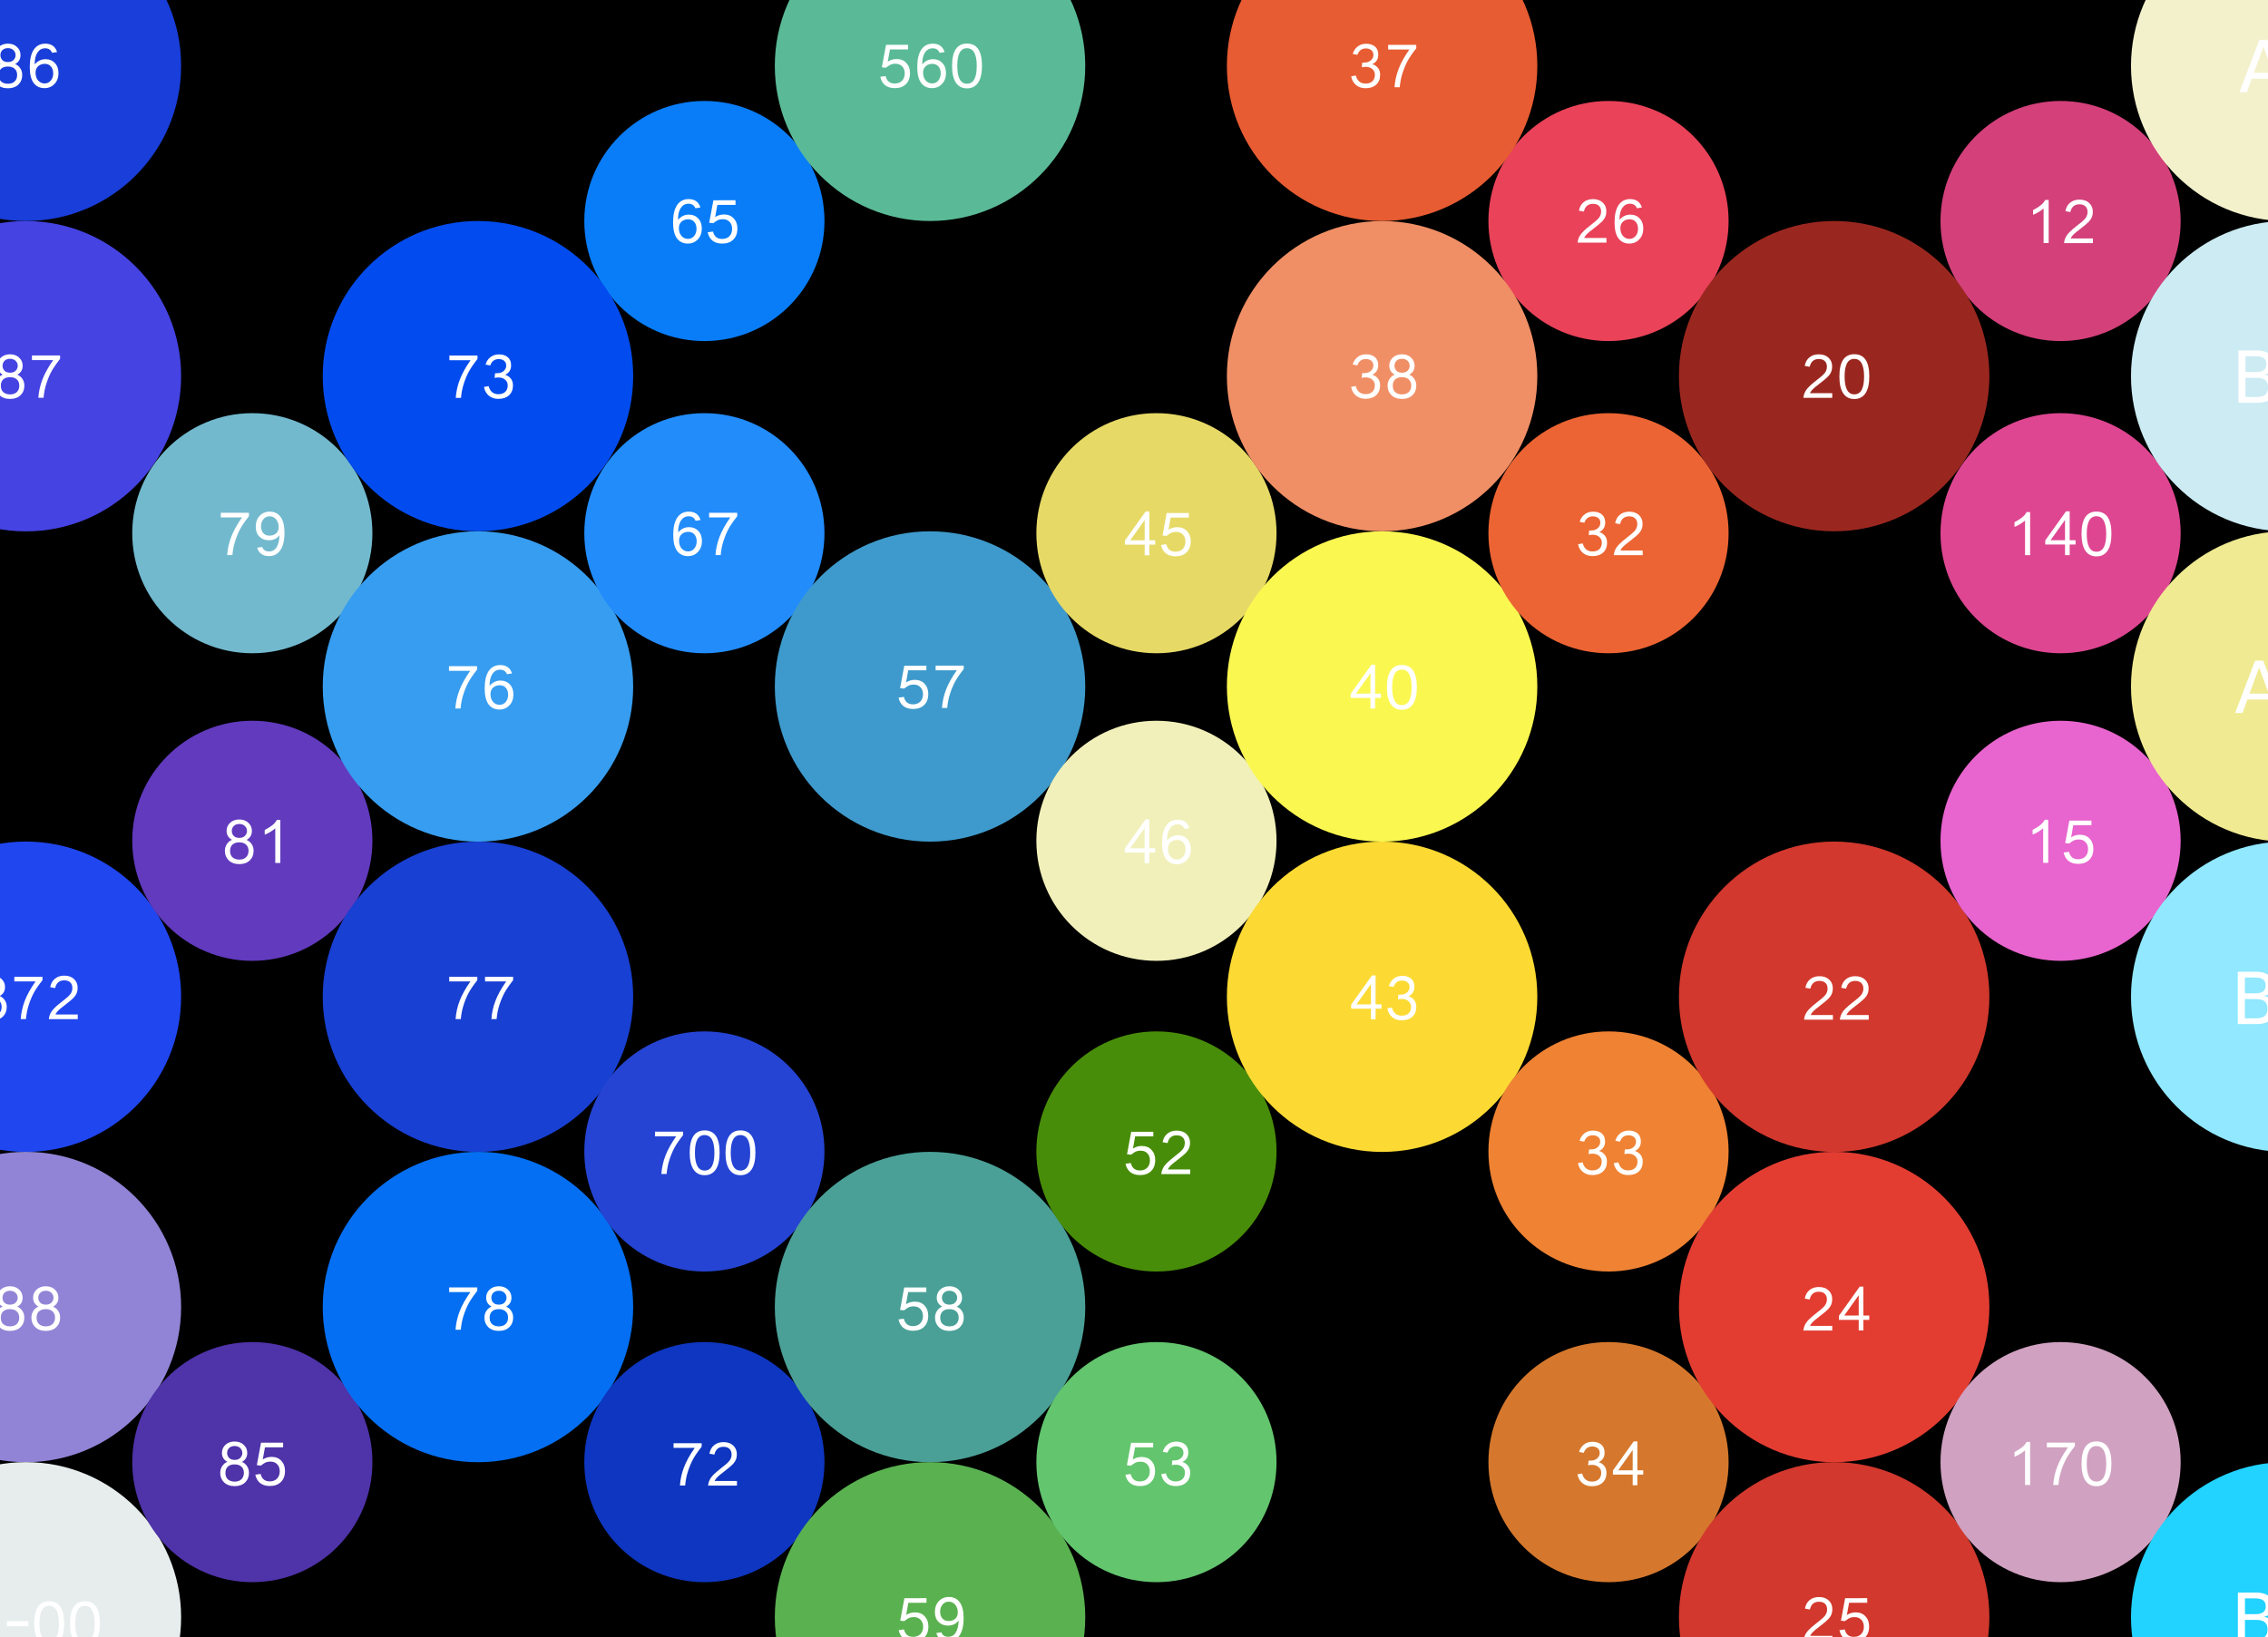 <?xml version="1.0" encoding="utf-8"?>
<!-- Generator: Adobe Illustrator 23.0.3, SVG Export Plug-In . SVG Version: 6.00 Build 0)  -->
<svg version="1.1"
	 id="svg8" xmlns:cc="http://creativecommons.org/ns#" xmlns:dc="http://purl.org/dc/elements/1.1/" xmlns:rdf="http://www.w3.org/1999/02/22-rdf-syntax-ns#" xmlns:svg="http://www.w3.org/2000/svg"
	 xmlns="http://www.w3.org/2000/svg" xmlns:xlink="http://www.w3.org/1999/xlink" x="0px" y="0px" viewBox="0 0 2950 2130"
	 style="enable-background:new 0 0 2950 2130;" xml:space="preserve">
<rect x="0" y="0" width="2950" height="2130" fill="#333333" stroke="none"/>
<style type="text/css">
	.st0{stroke:#FFFFFF;stroke-width:1.323;}
	.st1{fill:#193ED9;}
	.st2{fill:#4543E2;}
	.st3{fill:#2046F0;}
	.st4{fill:#9184D6;}
	.st5{fill:#E7EDED;}
	.st6{fill:#72B9CE;}
	.st7{fill:#613ABE;}
	.st8{fill:#4F33A9;}
	.st9{fill:#097DF8;}
	.st10{fill:#024CEF;}
	.st11{fill:#379DF0;}
	.st12{fill:#1840D3;}
	.st13{fill:#046FF2;}
	.st14{fill:#228CFB;}
	.st15{fill:#2544D3;}
	.st16{fill:#0E36C0;}
	.st17{fill:#5ABA97;}
	.st18{fill:#3E9ACC;}
	.st19{fill:#4AA097;}
	.st20{fill:#5AB150;}
	.st21{fill:#E6D966;}
	.st22{fill:#F1F0BA;}
	.st23{fill:#488D09;}
	.st24{fill:#63C56E;}
	.st25{fill:#E94259;}
	.st26{fill:#E75C32;}
	.st27{fill:#F08F65;}
	.st28{fill:#FBF751;}
	.st29{fill:#FCDA33;}
	.st30{fill:#EC6433;}
	.st31{fill:#EF8233;}
	.st32{fill:#D5782D;}
	.st33{fill:#D3407A;}
	.st34{fill:#9A271F;}
	.st35{fill:#D2382D;}
	.st36{fill:#E33D32;}
	.st37{fill:#DE4691;}
	.st38{fill:#E864CE;}
	.st39{fill:#D0A1C1;}
	.st40{fill:#F3F1CC;}
	.st41{fill:#CCEBF3;}
	.st42{fill:#F0EA92;}
	.st43{fill:#91E8FF;}
	.st44{fill:#22D2FF;}
	.st45{fill:#FFFFFF;}
	.st46{display:none;}
</style>
<g id="layer3">
	<rect id="rect1042" x="-80" y="-30" class="st0" width="3120" height="2240"/>
</g>
<g id="layer1" transform="translate(0,266.562)">
	<path id="circle3789" class="st1" d="M235.6-180.9c0-111.5-90.4-201.9-201.9-201.9c0,0,0,0,0,0c-111.5,0-201.9,90.4-201.9,201.9
		l0,0C-168.2-69.4-77.8,21,33.7,21c0,0,0,0,0,0C145.2,21,235.6-69.4,235.6-180.9L235.6-180.9z"/>
	<path id="circle3791" class="st2" d="M235.6,222.8C235.6,111.4,145.2,21,33.7,21s-201.9,90.4-201.9,201.9
		c0,111.5,90.4,201.9,201.9,201.9S235.6,334.3,235.6,222.8L235.6,222.8z"/>
	<path id="circle3795" class="st3" d="M235.6,1030.3c0,111.5-90.4,201.9-201.9,201.9h0c-111.5,0-201.9-90.4-201.9-201.9
		s90.4-201.9,201.9-201.9S235.6,918.8,235.6,1030.3L235.6,1030.3z"/>
	<path id="circle3797" class="st4" d="M235.6,1434c0,111.5-90.4,201.9-201.9,201.9c0,0,0,0,0,0c-111.5,0-201.9-90.4-201.9-201.9l0,0
		c0-111.5,90.4-201.9,201.9-201.9S235.6,1322.5,235.6,1434z"/>
	<path id="circle3799" class="st5" d="M235.6,1837.7c0,111.5-90.4,201.9-201.9,201.9c0,0,0,0,0,0c-111.5,0-201.9-90.4-201.9-201.9
		l0,0c0-111.5,90.4-201.9,201.9-201.9c0,0,0,0,0,0C145.2,1635.9,235.6,1726.2,235.6,1837.7L235.6,1837.7z"/>
	<path id="circle3801" class="st6" d="M484.4,427.2c0-86.3-69.9-156.2-156.2-156.2s-156.2,69.9-156.2,156.2
		c0,86.3,69.9,156.2,156.2,156.2S484.4,513.5,484.4,427.2z"/>
	<path id="circle3803" class="st7" d="M484.4,827.4c0,86.3-69.9,156.2-156.2,156.2l0,0c-86.3,0-156.2-69.9-156.2-156.2c0,0,0,0,0,0
		c0-86.3,69.9-156.2,156.2-156.2S484.4,741.1,484.4,827.4z"/>
	<path id="circle3807" class="st8" d="M484.4,1635.8c0,86.3-69.9,156.2-156.2,156.2s-156.2-69.9-156.2-156.2
		c0-86.3,69.9-156.2,156.2-156.2h0C414.4,1479.5,484.4,1549.5,484.4,1635.8L484.4,1635.8z"/>
	<path id="circle3809" class="st9" d="M1072.4,21c0,86.3-69.9,156.2-156.2,156.2c-86.3,0-156.2-69.9-156.2-156.2
		s69.9-156.2,156.2-156.2C1002.4-135.2,1072.4-65.3,1072.4,21z"/>
	<path id="circle3813" class="st10" d="M823.6,222.8c0,111.5-90.4,201.9-201.9,201.9c-111.5,0-201.9-90.4-201.9-201.9
		C419.8,111.4,510.2,21,621.7,21h0C733.2,21,823.6,111.4,823.6,222.8L823.6,222.8z"/>
	<path id="circle3815" class="st11" d="M823.6,626.6c0,111.5-90.4,201.9-201.9,201.9l0,0c-111.5,0-201.9-90.4-201.9-201.9
		s90.4-201.9,201.9-201.9S823.6,515.1,823.6,626.6C823.6,626.6,823.6,626.6,823.6,626.6z"/>
	<path id="circle3817" class="st12" d="M823.6,1030.3c0,111.5-90.4,201.9-201.9,201.9l0,0c-111.5,0-201.9-90.4-201.9-201.9
		s90.4-201.9,201.9-201.9S823.6,918.8,823.6,1030.3L823.6,1030.3z"/>
	<path id="circle3819" class="st13" d="M823.6,1434c0,111.5-90.4,201.9-201.9,201.9h0c-111.5,0-201.9-90.4-201.9-201.9l0,0
		c0-111.5,90.4-201.9,201.9-201.9S823.6,1322.5,823.6,1434z"/>
	<path id="circle3823" class="st14" d="M1072.4,427.2c0,86.3-69.9,156.2-156.2,156.2c-86.3,0-156.2-69.9-156.2-156.2v0
		c0-86.3,69.9-156.2,156.2-156.2C1002.4,271,1072.4,340.9,1072.4,427.2z"/>
	<path id="circle3827" class="st15" d="M1072.4,1231.6c0,86.3-69.9,156.2-156.2,156.2s-156.2-69.9-156.2-156.2v0
		c0-86.3,69.9-156.2,156.2-156.2C1002.4,1075.3,1072.4,1145.3,1072.4,1231.6z"/>
	<path id="circle3829" class="st16" d="M1072.4,1635.8c0,86.3-69.9,156.2-156.2,156.2c-86.3,0-156.2-69.9-156.2-156.2
		c0-86.3,69.9-156.2,156.2-156.2h0C1002.4,1479.5,1072.4,1549.5,1072.4,1635.8z"/>
	<path id="circle3833" class="st17" d="M1411.6-180.9c0,111.5-90.4,201.9-201.9,201.9c-111.5,0-201.9-90.4-201.9-201.9v0
		c0-111.5,90.4-201.9,201.9-201.9l0,0C1321.2-382.7,1411.6-292.4,1411.6-180.9L1411.6-180.9L1411.6-180.9z"/>
	<path id="circle3837" class="st18" d="M1411.6,626.6c0,111.5-90.4,201.9-201.9,201.9l0,0c-111.5,0-201.9-90.4-201.9-201.9
		c0,0,0,0,0,0c0-111.5,90.4-201.9,201.9-201.9l0,0C1321.2,424.7,1411.6,515.1,1411.6,626.6C1411.6,626.6,1411.6,626.6,1411.6,626.6z
		"/>
	<path id="circle3841" class="st19" d="M1411.6,1434c0,111.5-90.4,201.9-201.9,201.9c-111.5,0-201.9-90.4-201.9-201.9l0,0
		c0-111.5,90.4-201.9,201.9-201.9C1321.2,1232.1,1411.6,1322.5,1411.6,1434L1411.6,1434z"/>
	<path id="circle3843" class="st20" d="M1411.6,1837.7c0,111.5-90.4,201.9-201.9,201.9s-201.9-90.4-201.9-201.9l0,0
		c0-111.5,90.4-201.9,201.9-201.9l0,0C1321.2,1635.9,1411.6,1726.2,1411.6,1837.7L1411.6,1837.7L1411.6,1837.7z"/>
	<path id="circle3845" class="st21" d="M1660.4,427.2c0,86.3-69.9,156.2-156.2,156.2c-86.3,0-156.2-69.9-156.2-156.2
		S1417.9,271,1504.2,271C1590.4,271,1660.4,340.9,1660.4,427.2z"/>
	<path id="circle3847" class="st22" d="M1660.4,827.4c0,86.3-69.9,156.2-156.2,156.2c-86.3,0-156.2-69.9-156.2-156.2
		s69.9-156.2,156.2-156.2C1590.4,671.2,1660.4,741.1,1660.4,827.4L1660.4,827.4z"/>
	<path id="circle3849" class="st23" d="M1660.4,1231.6c0,86.3-69.9,156.2-156.2,156.2c-86.3,0-156.2-69.9-156.2-156.2
		s69.9-156.2,156.2-156.2C1590.4,1075.3,1660.4,1145.3,1660.4,1231.6z"/>
	<path id="circle3851" class="st24" d="M1660.4,1635.8c0,86.3-69.9,156.2-156.2,156.2c-86.3,0-156.2-69.9-156.2-156.2
		c0-86.3,69.9-156.2,156.2-156.2C1590.4,1479.5,1660.4,1549.5,1660.4,1635.8z"/>
	<path id="circle3853" class="st25" d="M2248.4,21c0,86.3-69.9,156.2-156.2,156.2c-86.3,0-156.2-69.9-156.2-156.2
		s69.9-156.2,156.2-156.2C2178.4-135.2,2248.4-65.3,2248.4,21z"/>
	<path id="circle3855" class="st26" d="M1999.6-180.9c0,111.5-90.4,201.9-201.9,201.9l0,0c-111.5,0-201.9-90.4-201.9-201.9v0
		c0-111.5,90.4-201.9,201.9-201.9l0,0C1909.2-382.7,1999.6-292.4,1999.6-180.9L1999.6-180.9z"/>
	<path id="circle3857" class="st27" d="M1999.6,222.8c0,111.5-90.4,201.9-201.9,201.9c-111.5,0-201.9-90.4-201.9-201.9
		S1686.2,21,1797.7,21l0,0C1909.2,21,1999.6,111.4,1999.6,222.8L1999.6,222.8z"/>
	<path id="circle3859" class="st28" d="M1999.6,626.6c0,111.5-90.4,201.9-201.9,201.9l0,0c-111.5,0-201.9-90.4-201.9-201.9
		c0,0,0,0,0,0c0-111.5,90.4-201.9,201.9-201.9l0,0C1909.2,424.7,1999.6,515.1,1999.6,626.6C1999.6,626.6,1999.6,626.6,1999.6,626.6z
		"/>
	<path id="circle3861" class="st29" d="M1999.6,1030.3c0,111.5-90.4,201.9-201.9,201.9c-111.5,0-201.9-90.4-201.9-201.9l0,0
		c0-111.5,90.4-201.9,201.9-201.9l0,0C1909.2,828.4,1999.6,918.8,1999.6,1030.3z"/>
	<path id="circle3867" class="st30" d="M2248.4,427.2c0,86.3-69.9,156.2-156.2,156.2c-86.3,0-156.2-69.9-156.2-156.2
		S2005.9,271,2092.2,271C2178.4,271,2248.4,340.9,2248.4,427.2z"/>
	<path id="circle3871" class="st31" d="M2248.4,1231.6c0,86.3-69.9,156.2-156.2,156.2c-86.3,0-156.2-69.9-156.2-156.2
		s69.9-156.2,156.2-156.2C2178.4,1075.3,2248.4,1145.3,2248.4,1231.6z"/>
	<path id="circle3873" class="st32" d="M2248.4,1635.8c0,86.3-69.9,156.2-156.2,156.2c-86.3,0-156.2-69.9-156.2-156.2
		c0-86.3,69.9-156.2,156.2-156.2C2178.4,1479.5,2248.4,1549.5,2248.4,1635.8z"/>
	<path id="circle3875" class="st33" d="M2836.4,21c0,86.3-69.9,156.2-156.2,156.2c-86.3,0-156.2-69.9-156.2-156.2
		s69.9-156.2,156.2-156.2C2766.4-135.2,2836.4-65.3,2836.4,21z"/>
	<path id="circle3879" class="st34" d="M2587.6,222.8c0,111.5-90.4,201.9-201.9,201.9c-111.5,0-201.9-90.4-201.9-201.9
		S2274.2,21,2385.7,21l0,0C2497.2,21,2587.6,111.4,2587.6,222.8L2587.6,222.8z"/>
	<path id="circle3883" class="st35" d="M2587.6,1030.3c0,111.5-90.4,201.9-201.9,201.9l0,0c-111.5,0-201.9-90.4-201.9-201.9l0,0
		c0-111.5,90.4-201.9,201.9-201.9l0,0C2497.2,828.4,2587.6,918.8,2587.6,1030.3L2587.6,1030.3z"/>
	<path id="circle3885" class="st36" d="M2587.6,1434c0,111.5-90.4,201.9-201.9,201.9l0,0c-111.5,0-201.9-90.4-201.9-201.9l0,0
		c0-111.5,90.4-201.9,201.9-201.9C2497.2,1232.1,2587.6,1322.5,2587.6,1434z"/>
	<path id="circle3887" class="st35" d="M2587.6,1837.7c0,111.5-90.4,201.9-201.9,201.9c-111.5,0-201.9-90.4-201.9-201.9l0,0
		c0-111.5,90.4-201.9,201.9-201.9l0,0C2497.2,1635.9,2587.6,1726.2,2587.6,1837.7L2587.6,1837.7L2587.6,1837.7z"/>
	<path id="circle3889" class="st37" d="M2836.4,427.2c0,86.3-69.9,156.2-156.2,156.2c-86.3,0-156.2-69.9-156.2-156.2
		S2593.9,271,2680.2,271C2766.4,271,2836.4,340.9,2836.4,427.2z"/>
	<path id="circle3891" class="st38" d="M2836.4,827.4c0,86.3-69.9,156.2-156.2,156.2c-86.3,0-156.2-69.9-156.2-156.2
		s69.9-156.2,156.2-156.2C2766.4,671.2,2836.4,741.1,2836.4,827.4L2836.4,827.4z"/>
	<path id="circle3895" class="st39" d="M2836.4,1635.8c0,86.3-69.9,156.2-156.2,156.2c-86.3,0-156.2-69.9-156.2-156.2
		c0-86.3,69.9-156.2,156.2-156.2C2766.4,1479.5,2836.4,1549.5,2836.4,1635.8z"/>
	<path id="circle3897" class="st40" d="M3175.6-180.9c0,111.5-90.4,201.9-201.9,201.9l0,0c-111.5,0-201.9-90.4-201.9-201.9v0
		c0-111.5,90.4-201.9,201.9-201.9l0,0C3085.2-382.7,3175.6-292.4,3175.6-180.9L3175.6-180.9z"/>
	<path id="circle3899" class="st41" d="M3175.6,222.8c0,111.5-90.4,201.9-201.9,201.9c-111.5,0-201.9-90.4-201.9-201.9
		S2862.2,21,2973.7,21l0,0C3085.2,21,3175.6,111.4,3175.6,222.8L3175.6,222.8z"/>
	<path id="circle3901" class="st42" d="M3175.6,626.6c0,111.5-90.4,201.9-201.9,201.9l0,0c-111.5,0-201.9-90.4-201.9-201.9
		c0,0,0,0,0,0c0-111.5,90.4-201.9,201.9-201.9l0,0C3085.2,424.7,3175.6,515.1,3175.6,626.6C3175.6,626.6,3175.6,626.6,3175.6,626.6z
		"/>
	<path id="circle3903" class="st43" d="M3175.6,1030.3c0,111.5-90.4,201.9-201.9,201.9l0,0c-111.5,0-201.9-90.4-201.9-201.9l0,0
		c0-111.5,90.4-201.9,201.9-201.9l0,0C3085.2,828.4,3175.6,918.8,3175.6,1030.3L3175.6,1030.3z"/>
	<path id="circle3907" class="st44" d="M3175.6,1837.7c0,111.5-90.4,201.9-201.9,201.9c-111.5,0-201.9-90.4-201.9-201.9l0,0
		c0-111.5,90.4-201.9,201.9-201.9l0,0C3085.2,1635.9,3175.6,1726.2,3175.6,1837.7L3175.6,1837.7L3175.6,1837.7z"/>
	<g id="flowRoot4715" transform="matrix(0.265,0,0,0.265,-31.126,-273.213)">
		<path id="path1092" class="st45" d="M218.1,295.6c0,19.8-8.7,34.5-26.1,44.1c10.2,4,18.5,10.8,24.9,20.5
			c6.4,9.4,9.6,20.5,9.6,33.3c0,19-6.3,34.6-18.9,47c-12.6,12-29.7,18.1-51.4,18.1c-21.7,0-38.9-6.2-51.8-18.5
			c-12.6-12.3-18.9-27.8-18.9-46.6c0-12.3,3.2-23.4,9.6-33.3c6.7-9.9,15.1-16.9,25.3-20.9c-17.7-9.9-26.5-24.5-26.5-43.7
			c0-16.1,5.8-29.4,17.3-40.1c11.8-10.7,26.8-16.1,44.9-16.1c18.5,0,33.3,5.4,44.5,16.1C212.4,266.2,218.1,279.5,218.1,295.6
			L218.1,295.6z M155.9,351.8c-14.4,0-25.6,3.7-33.3,11.2c-7.8,7.2-11.6,17.4-11.6,30.5c0,14.4,4.3,25.3,12.8,32.5
			c8.8,7,19.5,10.4,32.1,10.4c14.4,0,25.7-3.9,33.7-11.6c8-8,12-18.5,12-31.3c0-13.1-4-23.3-12-30.5
			C181.6,355.5,170.4,351.8,155.9,351.8z M156.3,261.5c-11.2,0-20.2,3.2-26.9,9.6c-6.7,6.4-10,14.8-10,25.3c0,8.6,3.1,16.3,9.2,23.3
			c6.4,6.7,15.7,10,27.7,10c12,0,21.3-3.3,27.7-10c6.7-7,10-14.7,10-23.3c0-9.9-3.5-18.2-10.4-24.9
			C176.7,264.8,167.6,261.5,156.3,261.5L156.3,261.5z"/>
		<path id="path1094" class="st45" d="M373,284.4c-5.9-14.7-17.1-22.1-33.7-22.1c-16.1,0-28.8,7-38.1,20.9
			c-9.1,13.6-13.6,33-13.6,58.2c14.7-17.1,32.4-25.7,53-25.7c19,0,34.4,6.3,46.2,18.9c11.8,12.3,17.7,28.8,17.7,49.4
			c0,21.9-6.6,39.7-19.7,53.4c-12.8,13.6-29.2,20.5-49,20.5c-22.7,0-40.5-8.6-53.4-25.7c-12.6-17.1-18.9-43.2-18.9-78.3
			c0-37.2,6.6-65.5,19.7-85.1c13.4-19.5,32.2-29.3,56.6-29.3c30,0,49.2,13.8,57.8,41.3L373,284.4z M378.6,385.5
			c0-14.2-3.7-25.6-11.2-34.1c-7.2-8.6-17.3-12.8-30.1-12.8c-13.1,0-23.9,3.9-32.5,11.6c-8.6,7.8-12.8,18.3-12.8,31.7
			c0,15.5,4.1,28.2,12.4,38.1c8.6,9.9,19.3,14.8,32.1,14.8c12.3,0,22.3-4.7,30.1-14C374.6,411.2,378.6,399.4,378.6,385.5
			L378.6,385.5z"/>
	</g>
	<g id="text4741">
	</g>
	<g id="flowRoot4749" transform="matrix(0.265,0,0,0.265,-30.392,-166.396)">
		<path id="path1098" class="st45" d="M225.9,1417.7c0,19.8-8.7,34.5-26.1,44.1c10.2,4,18.5,10.8,24.9,20.5
			c6.4,9.4,9.6,20.5,9.6,33.3c0,19-6.3,34.6-18.9,47c-12.6,12-29.7,18.1-51.4,18.1c-21.7,0-38.9-6.2-51.8-18.5
			c-12.6-12.3-18.9-27.8-18.9-46.6c0-12.3,3.2-23.4,9.6-33.3c6.7-9.9,15.1-16.9,25.3-20.9c-17.7-9.9-26.5-24.5-26.5-43.7
			c0-16.1,5.8-29.4,17.3-40.1c11.8-10.7,26.8-16.1,44.9-16.1c18.5,0,33.3,5.4,44.5,16.1C220.1,1388.3,225.9,1401.7,225.9,1417.7
			L225.9,1417.7z M163.7,1473.9c-14.4,0-25.6,3.7-33.3,11.2c-7.8,7.2-11.6,17.4-11.6,30.5c0,14.4,4.3,25.3,12.8,32.5
			c8.8,7,19.5,10.4,32.1,10.4c14.4,0,25.7-3.9,33.7-11.6c8-8,12-18.5,12-31.3c0-13.1-4-23.3-12-30.5
			C189.3,1477.7,178.1,1473.9,163.7,1473.9z M164.1,1383.6c-11.2,0-20.2,3.2-26.9,9.6c-6.7,6.4-10,14.8-10,25.3
			c0,8.6,3.1,16.3,9.2,23.3c6.4,6.7,15.7,10,27.7,10c12,0,21.3-3.3,27.7-10c6.7-7,10-14.7,10-23.3c0-9.9-3.5-18.2-10.4-24.9
			C184.4,1387,175.3,1383.6,164.1,1383.6L164.1,1383.6z"/>
		<path id="path1100" class="st45" d="M409.6,1367.2v16.9c-19,24.1-33.3,44.9-42.9,62.6c-9.4,17.7-17.5,37.3-24.5,59
			c-7,21.4-11.5,44.5-13.6,69.4h-25.7c2.1-30.5,8.7-60.2,19.7-89.1c11-29.2,28.6-61.1,53-95.9H271.5v-22.9H409.6z"/>
	</g>
	<g id="flowRoot4757" transform="matrix(0.265,0,0,0.265,-30.294,47.24)">
		<path id="path1103" class="st45" d="M139,3662.1c0,19.8-8.7,34.5-26.1,44.1c10.2,4,18.5,10.8,24.9,20.5c6.4,9.4,9.6,20.5,9.6,33.3
			c0,19-6.3,34.6-18.9,47c-12.6,12-29.7,18.1-51.4,18.1s-38.9-6.2-51.8-18.5c-12.6-12.3-18.9-27.8-18.9-46.6
			c0-12.3,3.2-23.4,9.6-33.3c6.7-9.9,15.1-16.9,25.3-20.9c-17.7-9.9-26.5-24.5-26.5-43.7c0-16.1,5.8-29.4,17.3-40.1
			c11.8-10.7,26.8-16.1,44.9-16.1c18.5,0,33.3,5.4,44.5,16.1C133.3,3632.6,139,3646,139,3662.1z M76.8,3718.2
			c-14.4,0-25.6,3.7-33.3,11.2c-7.8,7.2-11.6,17.4-11.6,30.5c0,14.4,4.3,25.3,12.8,32.5c8.8,7,19.5,10.4,32.1,10.4
			c14.4,0,25.7-3.9,33.7-11.6c8-8,12-18.5,12-31.3c0-13.1-4-23.3-12-30.5C102.5,3722,91.3,3718.2,76.8,3718.2z M77.2,3627.9
			c-11.2,0-20.2,3.2-26.9,9.6c-6.7,6.4-10,14.8-10,25.3c0,8.6,3.1,16.3,9.2,23.3c6.4,6.7,15.7,10,27.7,10s21.3-3.3,27.7-10
			c6.7-7,10-14.7,10-23.3c0-9.9-3.5-18.2-10.4-24.9C97.6,3631.3,88.5,3627.9,77.2,3627.9z"/>
		<path id="path1105" class="st45" d="M322.8,3611.5v16.9c-19,24.1-33.3,44.9-42.9,62.6c-9.4,17.7-17.5,37.3-24.5,59
			c-7,21.4-11.5,44.5-13.6,69.4H216c2.1-30.5,8.7-60.2,19.7-89.1c11-29.2,28.6-61.1,53-95.9H184.7v-22.9H322.8z"/>
		<path id="path1107" class="st45" d="M360.8,3662.9c3.2-17.9,10.8-31.8,22.9-41.7c12.3-10.2,27.7-15.2,46.2-15.2
			c19.8,0,35.6,5.5,47.4,16.5c12,11,18.1,25.4,18.1,43.3c0,9.6-1.6,18.3-4.8,26.1c-2.9,7.5-7.9,15-14.8,22.5
			c-7,7.5-22.7,20.7-47.4,39.7c-13.9,10.4-23.7,18.6-29.3,24.5c-5.6,5.9-9.9,11.9-12.8,18.1h109.6v22.9H354
			c1.3-13.9,5.9-26.6,13.6-38.1s23.4-26.5,47-44.9c23.3-17.7,38.3-30.9,44.9-39.7c6.7-9.1,10-19.1,10-30.1c0-11.8-3.5-21-10.4-27.7
			c-7-6.7-16.9-10-29.7-10c-23.8,0-38.7,12.7-44.5,38.1L360.8,3662.9z"/>
	</g>
	<g id="flowRoot4765" transform="matrix(0.265,0,0,0.265,-30.406,154.058)">
		<path id="path1110" class="st45" d="M225.7,4784.2c0,19.8-8.7,34.5-26.1,44.1c10.2,4,18.5,10.8,24.9,20.5
			c6.4,9.4,9.6,20.5,9.6,33.3c0,19-6.3,34.6-18.9,47c-12.6,12-29.7,18.1-51.4,18.1c-21.7,0-38.9-6.2-51.8-18.5
			c-12.6-12.3-18.9-27.8-18.9-46.6c0-12.3,3.2-23.4,9.6-33.3c6.7-9.9,15.1-16.9,25.3-20.9c-17.7-9.9-26.5-24.5-26.5-43.7
			c0-16.1,5.8-29.4,17.3-40.1c11.8-10.7,26.8-16.1,44.9-16.1c18.5,0,33.3,5.4,44.5,16.1C220,4754.8,225.7,4768.2,225.7,4784.2
			L225.7,4784.2z M163.5,4840.4c-14.4,0-25.6,3.7-33.3,11.2c-7.8,7.2-11.6,17.4-11.6,30.5c0,14.4,4.3,25.3,12.8,32.5
			c8.8,7,19.5,10.4,32.1,10.4c14.4,0,25.7-3.9,33.7-11.6c8-8,12-18.5,12-31.3c0-13.1-4-23.3-12-30.5
			C189.2,4844.1,178,4840.4,163.5,4840.4z M163.9,4750.1c-11.2,0-20.2,3.2-26.9,9.6c-6.7,6.4-10,14.8-10,25.3
			c0,8.6,3.1,16.3,9.2,23.3c6.4,6.7,15.7,10,27.7,10c12,0,21.3-3.3,27.7-10c6.7-7,10-14.7,10-23.3c0-9.9-3.5-18.2-10.4-24.9
			C184.2,4753.4,175.1,4750.1,163.9,4750.1L163.9,4750.1z"/>
		<path id="path1112" class="st45" d="M401.4,4784.2c0,19.8-8.7,34.5-26.1,44.1c10.2,4,18.5,10.8,24.9,20.5
			c6.4,9.4,9.6,20.5,9.6,33.3c0,19-6.3,34.6-18.9,47c-12.6,12-29.7,18.1-51.4,18.1c-21.7,0-38.9-6.2-51.8-18.5
			c-12.6-12.3-18.9-27.8-18.9-46.6c0-12.3,3.2-23.4,9.6-33.3c6.7-9.9,15.1-16.9,25.3-20.9c-17.7-9.9-26.5-24.5-26.5-43.7
			c0-16.1,5.8-29.4,17.3-40.1c11.8-10.7,26.8-16.1,44.9-16.1c18.5,0,33.3,5.4,44.5,16.1C395.6,4754.8,401.4,4768.2,401.4,4784.2
			L401.4,4784.2z M339.2,4840.4c-14.4,0-25.6,3.7-33.3,11.2c-7.8,7.2-11.6,17.4-11.6,30.5c0,14.4,4.3,25.3,12.8,32.5
			c8.8,7,19.5,10.4,32.1,10.4c14.4,0,25.7-3.9,33.7-11.6c8-8,12-18.5,12-31.3c0-13.1-4-23.3-12-30.5
			C364.9,4844.1,353.6,4840.4,339.2,4840.4L339.2,4840.4z M339.6,4750.1c-11.2,0-20.2,3.2-26.9,9.6c-6.7,6.4-10,14.8-10,25.3
			c0,8.6,3.1,16.3,9.2,23.3c6.4,6.7,15.7,10,27.7,10c12,0,21.3-3.3,27.7-10c6.7-7,10-14.7,10-23.3c0-9.9-3.5-18.2-10.4-24.9
			C359.9,4753.4,350.8,4750.1,339.6,4750.1L339.6,4750.1z"/>
	</g>
	<g id="flowRoot4773" transform="matrix(0.265,0,0,0.265,-31.126,262.39)">
		<path id="path1115" class="st45" d="M-64.7,5851v200h42c35.5,0,61.4-8,77.9-24.1c16.5-16.1,24.8-41.5,24.8-76.1
			c0-34.4-8.3-59.7-24.8-75.6c-16.4-16.1-42.4-24.1-77.9-24.1H-64.7z M-99.5,5822.4H-28c49.8,0,86.4,10.4,109.7,31.2
			c23.3,20.7,35,53.1,35,97.1c0,44.3-11.7,76.9-35.1,97.7c-23.4,20.8-59.9,31.2-109.5,31.2h-71.5L-99.5,5822.4z"/>
		<path id="path1117" class="st45" d="M256.5,5963.2v25.3H151.8v-25.3H256.5z"/>
		<path id="path1119" class="st45" d="M285.5,5975.2c0-73,24.5-109.6,73.4-109.6c49,0,73.4,36.3,73.4,108.8
			c0,36.7-6.3,64.3-18.9,83.1c-12.6,18.7-30.8,28.1-54.6,28.1c-23.8,0-42-9.4-54.6-28.1C291.7,6038.8,285.5,6011.4,285.5,5975.2z
			 M406.7,5975.6c0-58.1-16.1-87.1-48.2-87.1c-31.6,0-47.4,28.8-47.4,86.3c0,58.6,15.9,87.9,47.8,87.9
			C390.7,6062.7,406.7,6033.7,406.7,5975.6z"/>
		<path id="path1121" class="st45" d="M461.1,5975.2c0-73,24.5-109.6,73.4-109.6s73.4,36.3,73.4,108.8c0,36.7-6.3,64.3-18.9,83.1
			c-12.6,18.7-30.8,28.1-54.6,28.1c-23.8,0-42-9.4-54.6-28.1S461.1,6011.4,461.1,5975.2z M582.3,5975.6c0-58.1-16.1-87.1-48.2-87.1
			c-31.6,0-47.4,28.8-47.4,86.3c0,58.6,15.9,87.9,47.8,87.9S582.3,6033.7,582.3,5975.6L582.3,5975.6z"/>
	</g>
	<g id="flowRoot4789" transform="matrix(0.265,0,0,0.265,46.826,-112.296)">
		<path id="path1124" class="st45" d="M1045.1,1935.5v16.9c-19,24.1-33.3,44.9-42.9,62.6c-9.4,17.7-17.5,37.3-24.5,59
			c-7,21.4-11.5,44.5-13.6,69.4h-25.7c2.1-30.5,8.7-60.2,19.7-89.1c11-29.2,28.6-61.1,53-95.9H907v-22.9H1045.1z"/>
		<path id="path1126" class="st45" d="M1110,2103.3c5.9,14.7,17.1,22.1,33.7,22.1c31.8,0,49.1-26.6,51.8-79.9
			c-12.8,16.6-30.5,24.9-53,24.9c-18.7,0-34.1-6-46.2-18.1c-11.8-12-17.7-28.2-17.7-48.6c0-21.9,6.4-39.7,19.3-53.4
			c13.1-13.6,29.6-20.5,49.4-20.5c22.7,0,40.4,8.6,53,25.7c12.8,17.1,19.3,43.2,19.3,78.3c0,37.2-6.7,65.5-20.1,85.1
			c-13.1,19.5-31.8,29.3-56.2,29.3c-30,0-49.2-13.8-57.8-41.3L1110,2103.3z M1104.4,2002.1c0,13.6,3.7,24.7,11.2,33.3
			c7.5,8.3,17.5,12.4,30.1,12.4c13.4,0,24.2-3.6,32.5-10.8c8.6-7.5,12.8-17.9,12.8-31.3c0-15.5-4.3-28.2-12.8-38.1
			c-8.3-9.9-18.9-14.8-31.7-14.8c-12.3,0-22.5,4.8-30.5,14.4C1108.3,1976.6,1104.4,1988.2,1104.4,2002.1z"/>
	</g>
	<g id="flowRoot4797" transform="matrix(0.265,0,0,0.265,48.413,-6.442)">
		<path id="path1129" class="st45" d="M1053.7,3098.1c0,19.8-8.7,34.5-26.1,44.1c10.2,4,18.5,10.8,24.9,20.5
			c6.4,9.4,9.6,20.5,9.6,33.3c0,19-6.3,34.6-18.9,47c-12.6,12-29.7,18.1-51.4,18.1s-38.9-6.2-51.8-18.5
			c-12.6-12.3-18.9-27.8-18.9-46.6c0-12.3,3.2-23.4,9.6-33.3c6.7-9.9,15.1-16.9,25.3-20.9c-17.7-9.9-26.5-24.5-26.5-43.7
			c0-16.1,5.8-29.4,17.3-40.1c11.8-10.7,26.8-16.1,44.9-16.1c18.5,0,33.3,5.4,44.5,16.1C1048,3068.7,1053.7,3082.1,1053.7,3098.1
			L1053.7,3098.1z M991.5,3154.3c-14.4,0-25.6,3.7-33.3,11.2c-7.8,7.2-11.6,17.4-11.6,30.5c0,14.4,4.3,25.3,12.8,32.5
			c8.8,7,19.5,10.4,32.1,10.4c14.4,0,25.7-3.9,33.7-11.6c8-8,12-18.5,12-31.3c0-13.1-4-23.3-12-30.5
			C1017.2,3158,1006,3154.3,991.5,3154.3z M991.9,3064c-11.2,0-20.2,3.2-26.9,9.6c-6.7,6.4-10,14.8-10,25.3c0,8.6,3.1,16.3,9.2,23.3
			c6.4,6.7,15.7,10,27.7,10c12,0,21.3-3.3,27.7-10c6.7-7,10-14.7,10-23.3c0-9.9-3.5-18.2-10.4-24.9
			C1012.3,3067.3,1003.2,3064,991.9,3064L991.9,3064z"/>
		<path id="path1131" class="st45" d="M1193.3,3043.9v211.5h-24.9v-169.8c-17.7,14.4-34.9,24.7-51.8,30.9v-22.9
			c14.4-7.5,26.6-15.1,36.5-22.9c10.2-7.8,17.8-16.7,22.9-26.9H1193.3z"/>
	</g>
	<g id="flowRoot4805" transform="matrix(0.265,0,0,0.265,46.812,207.439)">
		<path id="path1134" class="st45" d="M1036.9,5345c0,19.8-8.7,34.5-26.1,44.1c10.2,4,18.5,10.8,24.9,20.5
			c6.4,9.4,9.6,20.5,9.6,33.3c0,19-6.3,34.6-18.9,47c-12.6,12-29.7,18.1-51.4,18.1s-38.9-6.2-51.8-18.5
			c-12.6-12.3-18.9-27.8-18.9-46.6c0-12.3,3.2-23.4,9.6-33.3c6.7-9.9,15.1-16.9,25.3-20.9c-17.7-9.9-26.5-24.5-26.5-43.7
			c0-16.1,5.8-29.4,17.3-40.1c11.8-10.7,26.8-16.1,44.9-16.1c18.5,0,33.3,5.4,44.5,16.1C1031.2,5315.6,1036.9,5328.9,1036.9,5345
			L1036.9,5345z M974.7,5401.2c-14.4,0-25.6,3.7-33.3,11.2c-7.8,7.2-11.6,17.4-11.6,30.5c0,14.4,4.3,25.3,12.8,32.5
			c8.8,7,19.5,10.4,32.1,10.4c14.4,0,25.7-3.9,33.7-11.6c8-8,12-18.5,12-31.3c0-13.1-4-23.3-12-30.5
			C1000.4,5404.9,989.1,5401.2,974.7,5401.2z M975.1,5310.9c-11.2,0-20.2,3.2-26.9,9.6c-6.7,6.4-10,14.8-10,25.3
			c0,8.6,3.1,16.3,9.2,23.3c6.4,6.7,15.7,10,27.7,10c12,0,21.3-3.3,27.7-10c6.7-7,10-14.7,10-23.3c0-9.9-3.5-18.2-10.4-24.9
			C995.4,5314.2,986.3,5310.9,975.1,5310.9L975.1,5310.9z"/>
		<path id="path1136" class="st45" d="M1213,5294.4v22.9h-89.1l-10.8,59.8c13.1-8.6,27.6-12.8,43.3-12.8c20.1,0,36,6.4,47.8,19.3
			c12,12.6,18.1,29.2,18.1,49.8c0,23-6.7,41.1-20.1,54.2c-13.1,13.1-31.3,19.7-54.6,19.7c-19.3,0-35-4.8-47.4-14.4
			c-12-9.6-19.9-23.4-23.7-41.3l26.1-3.6c5.6,24.3,20.5,36.5,44.5,36.5c15.5,0,27.6-4.5,36.1-13.6c8.8-9.1,13.2-21,13.2-35.7
			c0-14.4-4.1-26-12.4-34.5c-8-8.8-19-13.2-32.9-13.2c-11.2,0-20.6,2.1-28.1,6.4c-7.2,4.3-13.5,8.7-18.9,13.2l-20.1-2l20.5-110.4
			H1213z"/>
	</g>
	<g id="flowRoot4813" transform="matrix(0.265,0,0,0.265,125.399,-166.368)">
		<path id="path1139" class="st45" d="M1870.5,1367.5v16.9c-19,24.1-33.3,44.9-42.9,62.6c-9.4,17.7-17.5,37.3-24.5,59
			c-7,21.4-11.5,44.5-13.6,69.4h-25.7c2.1-30.5,8.7-60.2,19.7-89.1c11-29.2,28.6-61.1,53-95.9h-103.9v-22.9H1870.5z"/>
		<path id="path1141" class="st45" d="M1910.2,1412c4-15,11.8-27,23.3-36.1c11.5-9.4,25.7-14,42.5-14c17.7,0,32,4.5,42.9,13.6
			c11,9.1,16.5,22.5,16.5,40.1c0,21.7-9.8,37.2-29.3,46.6c10.4,2.7,19.4,8.4,26.9,17.3c7.8,8.8,11.6,20.5,11.6,34.9
			c0,20.1-6.4,36.1-19.3,48.2c-12.8,11.8-30.2,17.7-52.2,17.7c-18.7,0-34.4-5.2-47-15.7c-12.6-10.7-20.5-25-23.7-42.9l22.9-4
			c2.7,12.3,8.2,22.1,16.5,29.3c8.3,7,18.7,10.4,31.3,10.4c13.9,0,25-3.7,33.3-11.2c8.3-7.8,12.4-18.5,12.4-32.1
			c0-11.8-4.3-21.1-12.8-28.1c-8.3-7.2-19.3-10.8-32.9-10.8c-5.9,0-12,0.8-18.5,2.4l2-22.9c14.2,0,24.1-1.2,29.7-3.6
			c5.9-2.4,10.7-5.5,14.4-9.2c4-4,6.8-8,8.4-12c1.6-4.3,2.4-8.8,2.4-13.6c0-10.2-3.6-17.9-10.8-23.3c-7-5.4-15.5-8-25.7-8
			c-20.6,0-34.6,10.4-42.1,31.3L1910.2,1412z"/>
	</g>
	<g id="flowRoot4821" transform="matrix(0.265,0,0,0.265,125.258,-59.55)">
		<path id="path1144" class="st45" d="M1869,2489.6v16.9c-19,24.1-33.3,44.9-42.9,62.6c-9.4,17.7-17.5,37.3-24.5,59
			c-7,21.4-11.5,44.5-13.6,69.4h-25.7c2.1-30.5,8.7-60.2,19.7-89.1c11-29.2,28.6-61.1,53-95.9H1731v-22.9H1869z"/>
		<path id="path1146" class="st45" d="M2015.8,2529c-5.9-14.7-17.1-22.1-33.7-22.1c-16.1,0-28.8,7-38.1,20.9
			c-9.1,13.6-13.6,33-13.6,58.2c14.7-17.1,32.4-25.7,53-25.7c19,0,34.4,6.3,46.2,18.9c11.8,12.3,17.7,28.8,17.7,49.4
			c0,21.9-6.6,39.7-19.7,53.4c-12.8,13.6-29.2,20.5-49,20.5c-22.7,0-40.5-8.6-53.4-25.7c-12.6-17.1-18.9-43.2-18.9-78.3
			c0-37.2,6.6-65.5,19.7-85.1c13.4-19.5,32.2-29.3,56.6-29.3c30,0,49.2,13.8,57.8,41.3L2015.8,2529z M2021.4,2630.1
			c0-14.2-3.7-25.6-11.2-34.1c-7.2-8.6-17.3-12.8-30.1-12.8c-13.1,0-23.9,3.9-32.5,11.6s-12.8,18.3-12.8,31.7
			c0,15.5,4.1,28.2,12.4,38.1c8.6,9.9,19.3,14.8,32.1,14.8c12.3,0,22.3-4.7,30.1-14C2017.4,2655.8,2021.4,2644,2021.4,2630.1
			L2021.4,2630.1z"/>
	</g>
	<g id="flowRoot4829" transform="matrix(0.265,0,0,0.265,125.343,47.24)">
		<path id="path1149" class="st45" d="M1869.9,3611.5v16.9c-19,24.1-33.3,44.9-42.9,62.6c-9.4,17.7-17.5,37.3-24.5,59
			c-7,21.4-11.5,44.5-13.6,69.4h-25.7c2.1-30.5,8.7-60.2,19.7-89.1c11-29.2,28.6-61.1,53-95.9h-103.9v-22.9H1869.9z"/>
		<path id="path1151" class="st45" d="M2045.6,3611.5v16.9c-19,24.1-33.3,44.9-42.9,62.6c-9.4,17.7-17.5,37.3-24.5,59
			c-7,21.4-11.5,44.5-13.6,69.4h-25.7c2.1-30.5,8.7-60.2,19.7-89.1c11-29.2,28.6-61.1,53-95.9h-103.9v-22.9H2045.6z"/>
	</g>
	<g id="flowRoot4837" transform="matrix(0.265,0,0,0.265,125.328,154.058)">
		<path id="path1154" class="st45" d="M1869.8,4733.6v16.9c-19,24.1-33.3,44.9-42.9,62.6c-9.4,17.7-17.5,37.3-24.5,59
			c-7,21.4-11.5,44.5-13.6,69.4H1763c2.1-30.5,8.7-60.2,19.7-89.1c11-29.2,28.6-61.1,53-95.9h-103.9v-22.9H1869.8z"/>
		<path id="path1156" class="st45" d="M2037.4,4784.2c0,19.8-8.7,34.5-26.1,44.1c10.2,4,18.5,10.8,24.9,20.5
			c6.4,9.4,9.6,20.5,9.6,33.3c0,19-6.3,34.6-18.9,47c-12.6,12-29.7,18.1-51.4,18.1c-21.7,0-38.9-6.2-51.8-18.5
			c-12.6-12.3-18.9-27.8-18.9-46.6c0-12.3,3.2-23.4,9.6-33.3c6.7-9.9,15.1-16.9,25.3-20.9c-17.7-9.9-26.5-24.5-26.5-43.7
			c0-16.1,5.8-29.4,17.3-40.1c11.8-10.7,26.8-16.1,44.9-16.1c18.5,0,33.3,5.4,44.5,16.1C2031.7,4754.8,2037.4,4768.2,2037.4,4784.2
			L2037.4,4784.2z M1975.2,4840.4c-14.4,0-25.6,3.7-33.3,11.2c-7.8,7.2-11.6,17.4-11.6,30.5c0,14.4,4.3,25.3,12.8,32.5
			c8.8,7,19.5,10.4,32.1,10.4c14.4,0,25.7-3.9,33.7-11.6c8-8,12-18.5,12-31.3c0-13.1-4-23.3-12-30.5
			C2000.9,4844.1,1989.7,4840.4,1975.2,4840.4L1975.2,4840.4z M1975.6,4750.1c-11.2,0-20.2,3.2-26.9,9.6c-6.7,6.4-10,14.8-10,25.3
			c0,8.6,3.1,16.3,9.2,23.3c6.4,6.7,15.7,10,27.7,10s21.3-3.3,27.7-10c6.7-7,10-14.7,10-23.3c0-9.9-3.5-18.2-10.4-24.9
			C1996,4753.4,1986.9,4750.1,1975.6,4750.1L1975.6,4750.1z"/>
	</g>
	<g id="flowRoot4845" transform="matrix(0.265,0,0,0.265,202.232,100.499)">
		<path id="path1159" class="st45" d="M2589.8,4171v16.9c-19,24.1-33.3,44.9-42.9,62.6c-9.4,17.7-17.5,37.3-24.5,59
			c-7,21.4-11.5,44.5-13.6,69.4h-25.7c2.1-30.5,8.7-60.2,19.7-89.1c11-29.2,28.6-61.1,53-95.9h-103.9V4171H2589.8z"/>
		<path id="path1161" class="st45" d="M2622.2,4274.5c0-73,24.5-109.6,73.4-109.6c49,0,73.4,36.3,73.4,108.8
			c0,36.7-6.3,64.3-18.9,83.1c-12.6,18.7-30.8,28.1-54.6,28.1c-23.8,0-42-9.4-54.6-28.1S2622.2,4310.6,2622.2,4274.5z
			 M2743.4,4274.9c0-58.1-16.1-87.1-48.2-87.1c-31.6,0-47.4,28.8-47.4,86.3c0,58.6,15.9,87.9,47.8,87.9
			C2727.5,4362,2743.4,4333,2743.4,4274.9L2743.4,4274.9z"/>
		<path id="path1163" class="st45" d="M2797.9,4274.5c0-73,24.5-109.6,73.4-109.6s73.4,36.3,73.4,108.8c0,36.7-6.3,64.3-18.9,83.1
			c-12.6,18.7-30.8,28.1-54.6,28.1s-42-9.4-54.6-28.1S2797.9,4310.6,2797.9,4274.5z M2919.1,4274.9c0-58.1-16.1-87.1-48.2-87.1
			c-31.6,0-47.4,28.8-47.4,86.3c0,58.6,15.9,87.9,47.8,87.9C2903.2,4362,2919.1,4333,2919.1,4274.9L2919.1,4274.9z"/>
	</g>
	<g id="flowRoot4853" transform="matrix(0.265,0,0,0.265,202.457,207.636)">
		<path id="path1166" class="st45" d="M2680,5296.5v16.9c-19,24.1-33.3,44.9-42.9,62.6c-9.4,17.7-17.5,37.3-24.5,59
			c-7,21.4-11.5,44.5-13.6,69.4h-25.7c2.1-30.5,8.7-60.2,19.7-89.1c11-29.2,28.6-61.1,53-95.9H2542v-22.9H2680z"/>
		<path id="path1168" class="st45" d="M2718.1,5347.9c3.2-17.9,10.8-31.8,22.9-41.7c12.3-10.2,27.7-15.2,46.2-15.2
			c19.8,0,35.6,5.5,47.4,16.5c12,11,18.1,25.4,18.1,43.3c0,9.6-1.6,18.3-4.8,26.1c-2.9,7.5-7.9,15-14.8,22.5
			c-7,7.5-22.7,20.7-47.4,39.7c-13.9,10.4-23.7,18.6-29.3,24.5c-5.6,5.9-9.9,11.9-12.8,18.1h109.6v22.9h-141.7
			c1.3-13.9,5.9-26.6,13.6-38.1c7.8-11.5,23.4-26.5,47-44.9c23.3-17.7,38.3-30.9,44.9-39.7c6.7-9.1,10-19.1,10-30.1
			c0-11.8-3.5-21-10.4-27.7c-7-6.7-16.9-10-29.7-10c-23.8,0-38.7,12.7-44.5,38.1L2718.1,5347.9z"/>
	</g>
	<g id="flowRoot4861" transform="matrix(0.265,0,0,0.265,280.221,154.058)">
		<path id="path1171" class="st45" d="M3489.3,4733.6v22.9h-89.1l-10.8,59.8c13.1-8.6,27.6-12.8,43.3-12.8c20.1,0,36,6.4,47.8,19.3
			c12,12.6,18.1,29.2,18.1,49.8c0,23-6.7,41.1-20.1,54.2c-13.1,13.1-31.3,19.7-54.6,19.7c-19.3,0-35-4.8-47.4-14.4
			c-12-9.6-19.9-23.4-23.7-41.3l26.1-3.6c5.6,24.3,20.5,36.5,44.5,36.5c15.5,0,27.6-4.5,36.1-13.6c8.8-9.1,13.2-21,13.2-35.7
			c0-14.4-4.1-26-12.4-34.5c-8-8.8-19-13.2-32.9-13.2c-11.2,0-20.6,2.1-28.1,6.4c-7.2,4.3-13.5,8.7-18.9,13.2l-20.1-2l20.5-110.4
			H3489.3z"/>
		<path id="path1173" class="st45" d="M3664.6,4784.2c0,19.8-8.7,34.5-26.1,44.1c10.2,4,18.5,10.8,24.9,20.5
			c6.4,9.4,9.6,20.5,9.6,33.3c0,19-6.3,34.6-18.9,47c-12.6,12-29.7,18.1-51.4,18.1s-38.9-6.2-51.8-18.5
			c-12.6-12.3-18.9-27.8-18.9-46.6c0-12.3,3.2-23.4,9.6-33.3c6.7-9.9,15.1-16.9,25.3-20.9c-17.7-9.9-26.5-24.5-26.5-43.7
			c0-16.1,5.8-29.4,17.3-40.1c11.8-10.7,26.8-16.1,44.9-16.1c18.5,0,33.3,5.4,44.5,16.1C3658.9,4754.8,3664.6,4768.2,3664.6,4784.2
			L3664.6,4784.2z M3602.4,4840.4c-14.4,0-25.6,3.7-33.3,11.2c-7.8,7.2-11.6,17.4-11.6,30.5c0,14.4,4.3,25.3,12.8,32.5
			c8.8,7,19.5,10.4,32.1,10.4c14.4,0,25.7-3.9,33.7-11.6c8-8,12-18.5,12-31.3c0-13.1-4-23.3-12-30.5
			C3628.1,4844.1,3616.9,4840.4,3602.4,4840.4L3602.4,4840.4z M3602.8,4750.1c-11.2,0-20.2,3.2-26.9,9.6c-6.7,6.4-10,14.8-10,25.3
			c0,8.6,3.1,16.3,9.2,23.3c6.4,6.7,15.7,10,27.7,10c12,0,21.3-3.3,27.7-10c6.7-7,10-14.7,10-23.3c0-9.9-3.5-18.2-10.4-24.9
			C3623.2,4753.4,3614.1,4750.1,3602.8,4750.1L3602.8,4750.1z"/>
	</g>
	<g id="flowRoot4869" transform="matrix(0.265,0,0,0.265,280.277,260.904)">
		<path id="path1176" class="st45" d="M3489.9,5856.1v22.9h-89.1l-10.8,59.8c13.1-8.6,27.6-12.8,43.3-12.8c20.1,0,36,6.4,47.8,19.3
			c12,12.6,18.1,29.2,18.1,49.8c0,23-6.7,41.1-20.1,54.2c-13.1,13.1-31.3,19.7-54.6,19.7c-19.3,0-35-4.8-47.4-14.4
			c-12-9.6-19.9-23.4-23.7-41.3l26.1-3.6c5.6,24.3,20.5,36.5,44.5,36.5c15.5,0,27.6-4.5,36.1-13.6c8.8-9.1,13.2-21,13.2-35.7
			c0-14.4-4.1-26-12.4-34.5c-8-8.8-19-13.2-32.9-13.2c-11.2,0-20.6,2.1-28.1,6.4c-7.2,4.3-13.5,8.7-18.9,13.2l-20.1-2l20.5-110.4
			L3489.9,5856.1z"/>
		<path id="path1178" class="st45" d="M3562.5,6023.8c5.9,14.7,17.1,22.1,33.7,22.1c31.8,0,49.1-26.6,51.8-79.9
			c-12.8,16.6-30.5,24.9-53,24.9c-18.7,0-34.1-6-46.2-18.1c-11.8-12-17.7-28.2-17.7-48.6c0-21.9,6.4-39.7,19.3-53.4
			c13.1-13.6,29.6-20.5,49.4-20.5c22.7,0,40.4,8.6,53,25.7c12.8,17.1,19.3,43.2,19.3,78.3c0,37.2-6.7,65.5-20.1,85.1
			c-13.1,19.5-31.8,29.3-56.2,29.3c-30,0-49.2-13.8-57.8-41.3L3562.5,6023.8z M3556.9,5922.7c0,13.6,3.7,24.7,11.2,33.3
			c7.5,8.3,17.5,12.4,30.1,12.4c13.4,0,24.2-3.6,32.5-10.8c8.6-7.5,12.8-17.9,12.8-31.3c0-15.5-4.3-28.2-12.8-38.1
			c-8.3-9.9-18.9-14.8-31.7-14.8c-12.3,0-22.5,4.8-30.5,14.4C3560.7,5897.2,3556.9,5908.8,3556.9,5922.7z"/>
	</g>
	<g id="flowRoot4877" transform="matrix(0.265,0,0,0.265,358.201,207.467)">
		<path id="path1181" class="st45" d="M4308.5,5294.7v22.9h-89.1l-10.8,59.8c13.1-8.6,27.6-12.8,43.3-12.8c20.1,0,36,6.4,47.8,19.3
			c12,12.6,18.1,29.2,18.1,49.8c0,23-6.7,41.1-20.1,54.2c-13.1,13.1-31.3,19.7-54.6,19.7c-19.3,0-35-4.8-47.4-14.4
			c-12-9.6-19.9-23.4-23.7-41.3l26.1-3.6c5.6,24.3,20.5,36.5,44.5,36.5c15.5,0,27.6-4.5,36.1-13.6c8.8-9.1,13.2-21,13.2-35.7
			c0-14.4-4.1-26-12.4-34.5c-8-8.8-19-13.2-32.9-13.2c-11.2,0-20.6,2.1-28.1,6.4c-7.2,4.3-13.5,8.7-18.9,13.2l-20.1-2l20.5-110.4
			H4308.5z"/>
		<path id="path1183" class="st45" d="M4355.8,5339.3c4-15,11.8-27,23.3-36.1c11.5-9.4,25.7-14,42.5-14c17.7,0,32,4.5,42.9,13.6
			s16.5,22.5,16.5,40.1c0,21.7-9.8,37.2-29.3,46.6c10.4,2.7,19.4,8.4,26.9,17.3c7.8,8.8,11.6,20.5,11.6,34.9
			c0,20.1-6.4,36.1-19.3,48.2c-12.8,11.8-30.2,17.7-52.2,17.7c-18.7,0-34.4-5.2-47-15.7c-12.6-10.7-20.5-25-23.7-42.9l22.9-4
			c2.7,12.3,8.2,22.1,16.5,29.3c8.3,7,18.7,10.4,31.3,10.4c13.9,0,25-3.7,33.3-11.2c8.3-7.8,12.4-18.5,12.4-32.1
			c0-11.8-4.3-21.1-12.8-28.1c-8.3-7.2-19.3-10.8-32.9-10.8c-5.9,0-12,0.8-18.5,2.4l2-22.9c14.2,0,24.1-1.2,29.7-3.6
			c5.9-2.4,10.7-5.5,14.4-9.2c4-4,6.8-8,8.4-12c1.6-4.3,2.4-8.8,2.4-13.6c0-10.2-3.6-17.9-10.8-23.3c-7-5.4-15.5-8-25.7-8
			c-20.6,0-34.6,10.4-42.1,31.3L4355.8,5339.3z"/>
	</g>
	<g id="flowRoot4885" transform="matrix(0.265,0,0,0.265,358.243,100.527)">
		<path id="path1186" class="st45" d="M4309,4171.3v22.9h-89.1l-10.8,59.8c13.1-8.6,27.6-12.8,43.3-12.8c20.1,0,36,6.4,47.8,19.3
			c12,12.6,18.1,29.2,18.1,49.8c0,23-6.7,41.1-20.1,54.2c-13.1,13.1-31.3,19.7-54.6,19.7c-19.3,0-35-4.8-47.4-14.4
			c-12-9.6-19.9-23.4-23.7-41.3l26.1-3.6c5.6,24.3,20.5,36.5,44.5,36.5c15.5,0,27.6-4.5,36.1-13.6c8.8-9.1,13.2-21,13.2-35.7
			c0-14.4-4.1-26-12.4-34.5c-8-8.8-19-13.2-32.9-13.2c-11.2,0-20.6,2.1-28.1,6.4c-7.2,4.3-13.5,8.7-18.9,13.2l-20.1-2l20.5-110.4
			H4309z"/>
		<path id="path1188" class="st45" d="M4354.7,4222.7c3.2-17.9,10.8-31.8,22.9-41.7c12.3-10.2,27.7-15.2,46.2-15.2
			c19.8,0,35.6,5.5,47.4,16.5c12,11,18.1,25.4,18.1,43.3c0,9.6-1.6,18.3-4.8,26.1c-2.9,7.5-7.9,15-14.8,22.5
			c-7,7.5-22.7,20.7-47.4,39.7c-13.9,10.4-23.7,18.6-29.3,24.5c-5.6,5.9-9.9,11.9-12.8,18.1h109.6v22.9h-141.7
			c1.3-13.9,5.9-26.6,13.6-38.1c7.8-11.5,23.4-26.5,47-44.9c23.3-17.7,38.3-30.9,44.9-39.7c6.7-9.1,10-19.1,10-30.1
			c0-11.8-3.5-21-10.4-27.7c-7-6.7-16.9-10-29.7-10c-23.8,0-38.7,12.7-44.5,38.1L4354.7,4222.7z"/>
	</g>
	<g id="flowRoot4893" transform="matrix(0.265,0,0,0.265,435.922,47.324)">
		<path id="path1191" class="st45" d="M4987,3768.1V3748l101.9-142.9h18.1v141.7h28.9v21.3H5107v52.2h-22.9v-52.2H4987z
			 M5084.1,3746.8v-99.5l-71,99.5H5084.1z"/>
		<path id="path1193" class="st45" d="M5172.3,3656.9c4-15,11.8-27,23.3-36.1c11.5-9.4,25.7-14,42.5-14c17.7,0,32,4.5,42.9,13.6
			c11,9.1,16.5,22.5,16.5,40.1c0,21.7-9.8,37.2-29.3,46.6c10.4,2.7,19.4,8.4,26.9,17.3c7.8,8.8,11.6,20.5,11.6,34.9
			c0,20.1-6.4,36.1-19.3,48.2c-12.8,11.8-30.2,17.7-52.2,17.7c-18.7,0-34.4-5.2-47-15.7c-12.6-10.7-20.5-25-23.7-42.9l22.9-4
			c2.7,12.3,8.2,22.1,16.5,29.3c8.3,7,18.7,10.4,31.3,10.4c13.9,0,25-3.7,33.3-11.2c8.3-7.8,12.4-18.5,12.4-32.1
			c0-11.8-4.3-21.1-12.8-28.1c-8.3-7.2-19.3-10.8-32.9-10.8c-5.9,0-12,0.8-18.5,2.4l2-22.9c14.2,0,24.1-1.2,29.7-3.6
			c5.9-2.4,10.7-5.5,14.4-9.2c4-4,6.8-8,8.4-12c1.6-4.3,2.4-8.8,2.4-13.6c0-10.2-3.6-17.9-10.8-23.3c-7-5.4-15.5-8-25.7-8
			c-20.6,0-34.6,10.4-42.1,31.3L5172.3,3656.9z"/>
	</g>
	<g id="flowRoot4901" transform="matrix(0.265,0,0,0.265,358.116,-6.357)">
		<path id="path1196" class="st45" d="M4169.6,3204.1v-20.1l101.9-142.9h18.1v141.7h28.9v21.3h-28.9v52.2h-22.9v-52.2H4169.6z
			 M4266.7,3182.9v-99.5l-71,99.5H4266.7z"/>
		<path id="path1198" class="st45" d="M4462.1,3087.8c-5.9-14.7-17.1-22.1-33.7-22.1c-16.1,0-28.8,7-38.1,20.9
			c-9.1,13.6-13.6,33-13.6,58.2c14.7-17.1,32.4-25.7,53-25.7c19,0,34.4,6.3,46.2,18.9c11.8,12.3,17.7,28.8,17.7,49.4
			c0,21.9-6.6,39.7-19.7,53.4c-12.8,13.6-29.2,20.5-49,20.5c-22.7,0-40.5-8.6-53.4-25.7c-12.6-17.1-18.9-43.2-18.9-78.3
			c0-37.2,6.6-65.5,19.7-85.1c13.4-19.5,32.2-29.3,56.6-29.3c30,0,49.2,13.8,57.8,41.3L4462.1,3087.8z M4467.7,3188.9
			c0-14.2-3.7-25.6-11.2-34.1c-7.2-8.6-17.3-12.8-30.1-12.8c-13.1,0-23.9,3.9-32.5,11.6c-8.6,7.8-12.8,18.3-12.8,31.7
			c0,15.5,4.1,28.2,12.4,38.1c8.6,9.9,19.3,14.8,32.1,14.8c12.3,0,22.3-4.7,30.1-14C4463.7,3214.6,4467.7,3202.8,4467.7,3188.9
			L4467.7,3188.9z"/>
	</g>
	<g id="flowRoot4909" transform="matrix(0.265,0,0,0.265,435.739,-59.536)">
		<path id="path1201" class="st45" d="M4985.1,2645.5v-20.1l101.9-142.9h18.1v141.7h28.9v21.3h-28.9v52.2h-22.9v-52.2H4985.1z
			 M5082.2,2624.2v-99.5l-71,99.5H5082.2z"/>
		<path id="path1203" class="st45" d="M5163.2,2593.3c0-73,24.5-109.6,73.4-109.6c49,0,73.4,36.3,73.4,108.8
			c0,36.7-6.3,64.3-18.9,83.1s-30.8,28.1-54.6,28.1c-23.8,0-42-9.4-54.6-28.1S5163.2,2629.4,5163.2,2593.3z M5284.4,2593.7
			c0-58.1-16.1-87.1-48.2-87.1c-31.6,0-47.4,28.8-47.4,86.3c0,58.6,15.9,87.9,47.8,87.9C5268.4,2680.8,5284.4,2651.8,5284.4,2593.7z
			"/>
	</g>
	<g id="flowRoot4917" transform="matrix(0.265,0,0,0.265,358.145,-112.239)">
		<path id="path1206" class="st45" d="M4169.9,2091.8v-20.1l101.9-142.9h18.1v141.7h28.9v21.3h-28.9v52.2H4267v-52.2H4169.9z
			 M4267,2070.5V1971l-71,99.5H4267z"/>
		<path id="path1208" class="st45" d="M4483.6,1936.1v22.9h-89.1l-10.8,59.8c13.1-8.6,27.6-12.8,43.3-12.8c20.1,0,36,6.4,47.8,19.3
			c12,12.6,18.1,29.2,18.1,49.8c0,23-6.7,41.1-20.1,54.2c-13.1,13.1-31.3,19.7-54.6,19.7c-19.3,0-35-4.8-47.4-14.4
			c-12-9.6-19.9-23.4-23.7-41.3l26.1-3.6c5.6,24.3,20.5,36.5,44.5,36.5c15.5,0,27.6-4.5,36.1-13.6c8.8-9.1,13.2-21,13.2-35.7
			c0-14.4-4.1-26-12.4-34.5c-8-8.8-19-13.2-32.9-13.2c-11.2,0-20.6,2.1-28.1,6.4c-7.2,4.3-13.5,8.7-18.9,13.2l-20.1-2l20.5-110.4
			H4483.6z"/>
	</g>
	<g id="flowRoot4925" transform="matrix(0.265,0,0,0.265,280.235,-59.746)">
		<path id="path1211" class="st45" d="M3489.5,2487.6v22.9h-89.1l-10.8,59.8c13.1-8.6,27.6-12.8,43.3-12.8c20.1,0,36,6.4,47.8,19.3
			c12,12.6,18.1,29.2,18.1,49.8c0,23-6.7,41.1-20.1,54.2c-13.1,13.1-31.3,19.7-54.6,19.7c-19.3,0-35-4.8-47.4-14.4
			c-12-9.6-19.9-23.4-23.7-41.3l26.1-3.6c5.6,24.3,20.5,36.5,44.5,36.5c15.5,0,27.6-4.5,36.1-13.6c8.8-9.1,13.2-21,13.2-35.7
			c0-14.4-4.1-26-12.4-34.5c-8-8.8-19-13.2-32.9-13.2c-11.2,0-20.6,2.1-28.1,6.4c-7.2,4.3-13.5,8.7-18.9,13.2l-20.1-2l20.5-110.4
			H3489.5z"/>
		<path id="path1213" class="st45" d="M3672.8,2487.6v16.9c-19,24.1-33.3,44.9-42.9,62.6c-9.4,17.7-17.5,37.3-24.5,59
			c-7,21.4-11.5,44.5-13.6,69.4H3566c2.1-30.5,8.7-60.2,19.7-89.1c11-29.2,28.6-61.1,53-95.9h-103.9v-22.9L3672.8,2487.6z"/>
	</g>
	<g id="flowRoot4933" transform="matrix(0.265,0,0,0.265,202.373,-112.296)">
		<path id="path1216" class="st45" d="M2650.3,1974.8c-5.9-14.7-17.1-22.1-33.7-22.1c-16.1,0-28.8,7-38.1,20.9
			c-9.1,13.6-13.6,33-13.6,58.2c14.7-17.1,32.4-25.7,53-25.7c19,0,34.4,6.3,46.2,18.9c11.8,12.3,17.7,28.8,17.7,49.4
			c0,21.9-6.6,39.7-19.7,53.4c-12.8,13.6-29.2,20.5-49,20.5c-22.7,0-40.5-8.6-53.4-25.7c-12.6-17.1-18.9-43.2-18.9-78.3
			c0-37.2,6.6-65.5,19.7-85.1c13.4-19.5,32.2-29.3,56.6-29.3c30,0,49.2,13.8,57.8,41.3L2650.3,1974.8z M2655.9,2076
			c0-14.2-3.7-25.6-11.2-34.1c-7.2-8.6-17.3-12.8-30.1-12.8c-13.1,0-23.9,3.9-32.5,11.6c-8.6,7.8-12.8,18.3-12.8,31.7
			c0,15.5,4.1,28.2,12.4,38.1c8.6,9.9,19.3,14.8,32.1,14.8c12.3,0,22.3-4.7,30.1-14C2651.9,2101.7,2655.9,2089.9,2655.9,2076z"/>
		<path id="path1218" class="st45" d="M2854.8,1935.5v16.9c-19,24.1-33.3,44.9-42.9,62.6c-9.4,17.7-17.5,37.3-24.5,59
			c-7,21.4-11.5,44.5-13.6,69.4h-25.7c2.1-30.5,8.7-60.2,19.7-89.1c11-29.2,28.6-61.1,53-95.9h-103.9v-22.9H2854.8z"/>
	</g>
	<g id="flowRoot4941" transform="matrix(0.265,0,0,0.265,202.317,-219.765)">
		<path id="path1221" class="st45" d="M2649.7,845.8c-5.9-14.7-17.1-22.1-33.7-22.1c-16.1,0-28.8,7-38.1,20.9
			c-9.1,13.6-13.6,33-13.6,58.2c14.7-17.1,32.4-25.7,53-25.7c19,0,34.4,6.3,46.2,18.9c11.8,12.3,17.7,28.8,17.7,49.4
			c0,21.9-6.6,39.7-19.7,53.4c-12.8,13.6-29.2,20.5-49,20.5c-22.7,0-40.5-8.6-53.4-25.7c-12.6-17.1-18.9-43.2-18.9-78.3
			c0-37.2,6.6-65.5,19.7-85.1c13.4-19.5,32.2-29.3,56.6-29.3c30,0,49.2,13.8,57.8,41.3L2649.7,845.8z M2655.3,947
			c0-14.2-3.7-25.6-11.2-34.1c-7.2-8.6-17.3-12.8-30.1-12.8c-13.1,0-23.9,3.9-32.5,11.6c-8.6,7.8-12.8,18.3-12.8,31.7
			c0,15.5,4.1,28.2,12.4,38.1c8.6,9.9,19.3,14.8,32.1,14.8c12.3,0,22.3-4.7,30.1-14C2651.3,972.7,2655.3,960.9,2655.3,947z"/>
		<path id="path1223" class="st45" d="M2846.6,806.5v22.9h-89.1l-10.8,59.8c13.1-8.6,27.6-12.8,43.3-12.8c20.1,0,36,6.4,47.8,19.3
			c12,12.6,18.1,29.2,18.1,49.8c0,23-6.7,41.1-20.1,54.2c-13.1,13.1-31.3,19.7-54.6,19.7c-19.3,0-35-4.8-47.4-14.4
			c-12-9.6-19.9-23.4-23.7-41.3l26.1-3.6c5.6,24.3,20.5,36.5,44.5,36.5c15.5,0,27.6-4.5,36.1-13.6c8.8-9.1,13.2-21,13.2-35.7
			c0-14.4-4.1-26-12.4-34.5c-8-8.8-19-13.2-32.9-13.2c-11.2,0-20.6,2.1-28.1,6.4c-7.2,4.3-13.5,8.7-18.9,13.2l-20.1-2l20.5-110.4
			L2846.6,806.5z"/>
	</g>
	<g id="flowRoot4949" transform="matrix(0.265,0,0,0.265,280.108,-273.213)">
		<path id="path1226" class="st45" d="M3400.3,245v22.9h-89.1l-10.8,59.8c13.1-8.6,27.6-12.8,43.3-12.8c20.1,0,36,6.4,47.8,19.3
			c12,12.6,18.1,29.2,18.1,49.8c0,23-6.7,41.1-20.1,54.2c-13.1,13.1-31.3,19.7-54.6,19.7c-19.3,0-35-4.8-47.4-14.4
			c-12-9.6-19.9-23.4-23.7-41.3l26.1-3.6c5.6,24.3,20.5,36.5,44.5,36.5c15.5,0,27.6-4.5,36.1-13.6c8.8-9.1,13.2-21,13.2-35.7
			c0-14.4-4.1-26-12.4-34.5c-8-8.8-19-13.2-32.9-13.2c-11.2,0-20.6,2.1-28.1,6.4c-7.2,4.3-13.5,8.7-18.9,13.2l-20.1-2L3292,245
			L3400.3,245z"/>
		<path id="path1228" class="st45" d="M3554.7,284.4c-5.9-14.7-17.1-22.1-33.7-22.1c-16.1,0-28.8,7-38.1,20.9
			c-9.1,13.6-13.6,33-13.6,58.2c14.7-17.1,32.4-25.7,53-25.7c19,0,34.4,6.3,46.2,18.9c11.8,12.3,17.7,28.8,17.7,49.4
			c0,21.9-6.6,39.7-19.7,53.4c-12.8,13.6-29.2,20.5-49,20.5c-22.7,0-40.5-8.6-53.4-25.7c-12.6-17.1-18.9-43.2-18.9-78.3
			c0-37.2,6.6-65.5,19.7-85.1c13.4-19.5,32.2-29.3,56.6-29.3c30,0,49.2,13.8,57.8,41.3L3554.7,284.4z M3560.4,385.5
			c0-14.2-3.7-25.6-11.2-34.1c-7.2-8.6-17.3-12.8-30.1-12.8c-13.1,0-23.9,3.9-32.5,11.6c-8.6,7.8-12.8,18.3-12.8,31.7
			c0,15.5,4.1,28.2,12.4,38.1c8.6,9.9,19.3,14.8,32.1,14.8c12.3,0,22.3-4.7,30.1-14C3556.3,411.2,3560.4,399.4,3560.4,385.5z"/>
		<path id="path1230" class="st45" d="M3616,348.6c0-73,24.5-109.6,73.4-109.6c49,0,73.4,36.3,73.4,108.8c0,36.7-6.3,64.3-18.9,83.1
			c-12.6,18.7-30.8,28.1-54.6,28.1c-23.8,0-42-9.4-54.6-28.1C3622.3,412.1,3616,384.7,3616,348.6z M3737.2,349
			c0-58.1-16.1-87.1-48.2-87.1c-31.6,0-47.4,28.8-47.4,86.3c0,58.6,15.9,87.9,47.8,87.9S3737.2,407,3737.2,349L3737.2,349z"/>
	</g>
	<g id="flowRoot4957" transform="matrix(0.265,0,0,0.265,435.796,-273.185)">
		<path id="path1233" class="st45" d="M4995.3,289.9c4-15,11.8-27,23.3-36.1c11.5-9.4,25.7-14,42.5-14c17.7,0,32,4.5,42.9,13.6
			c11,9.1,16.5,22.5,16.5,40.1c0,21.7-9.8,37.2-29.3,46.6c10.4,2.7,19.4,8.4,26.9,17.3c7.8,8.8,11.6,20.5,11.6,34.9
			c0,20.1-6.4,36.1-19.3,48.2c-12.8,11.8-30.2,17.7-52.2,17.7c-18.7,0-34.4-5.2-47-15.7c-12.6-10.7-20.5-25-23.7-42.9l22.9-4
			c2.7,12.3,8.2,22.1,16.5,29.3c8.3,7,18.7,10.4,31.3,10.4c13.9,0,25-3.7,33.3-11.2c8.3-7.8,12.4-18.5,12.4-32.1
			c0-11.8-4.3-21.1-12.8-28.1c-8.3-7.2-19.3-10.8-32.9-10.8c-5.9,0-12,0.8-18.5,2.4l2-22.9c14.2,0,24.1-1.2,29.7-3.6
			c5.9-2.4,10.7-5.5,14.4-9.2c4-4,6.8-8,8.4-12c1.6-4.3,2.4-8.8,2.4-13.6c0-10.2-3.6-17.9-10.8-23.3c-7-5.4-15.5-8-25.7-8
			c-20.6,0-34.6,10.4-42.1,31.3L4995.3,289.9z"/>
		<path id="path1235" class="st45" d="M5307,245.3v16.9c-19,24.1-33.3,44.9-42.9,62.6c-9.4,17.7-17.5,37.3-24.5,59
			c-7,21.4-11.5,44.5-13.6,69.4h-25.7c2.1-30.5,8.7-60.2,19.7-89.1c11-29.2,28.6-61.1,53-95.9H5169v-22.9L5307,245.3z"/>
	</g>
	<g id="flowRoot4965" transform="matrix(0.265,0,0,0.265,435.781,-166.396)">
		<path id="path1238" class="st45" d="M4995.1,1411.7c4-15,11.8-27,23.3-36.1c11.5-9.4,25.7-14,42.5-14c17.7,0,32,4.5,42.9,13.6
			c11,9.1,16.5,22.5,16.5,40.1c0,21.7-9.8,37.2-29.3,46.6c10.4,2.7,19.4,8.4,26.9,17.3c7.8,8.8,11.6,20.5,11.6,34.9
			c0,20.1-6.4,36.1-19.3,48.2c-12.8,11.8-30.2,17.7-52.2,17.7c-18.7,0-34.4-5.2-47-15.7c-12.6-10.7-20.5-25-23.7-42.9l22.9-4
			c2.7,12.3,8.2,22.1,16.5,29.3c8.3,7,18.7,10.4,31.3,10.4c13.9,0,25-3.7,33.3-11.2c8.3-7.8,12.4-18.5,12.4-32.1
			c0-11.8-4.3-21.1-12.8-28.1c-8.3-7.2-19.3-10.8-32.9-10.8c-5.9,0-12,0.8-18.5,2.4l2-22.9c14.2,0,24.1-1.2,29.7-3.6
			c5.9-2.4,10.7-5.5,14.4-9.2c4-4,6.8-8,8.4-12c1.6-4.3,2.4-8.8,2.4-13.6c0-10.2-3.6-17.9-10.8-23.3c-7-5.4-15.5-8-25.7-8
			c-20.6,0-34.6,10.4-42.1,31.3L4995.1,1411.7z"/>
		<path id="path1240" class="st45" d="M5298.8,1417.7c0,19.8-8.7,34.5-26.1,44.1c10.2,4,18.5,10.8,24.9,20.5
			c6.4,9.4,9.6,20.5,9.6,33.3c0,19-6.3,34.6-18.9,47c-12.6,12-29.7,18.1-51.4,18.1s-38.9-6.2-51.8-18.5
			c-12.6-12.3-18.9-27.8-18.9-46.6c0-12.3,3.2-23.4,9.6-33.3c6.7-9.9,15.1-16.9,25.3-20.9c-17.7-9.9-26.5-24.5-26.5-43.7
			c0-16.1,5.8-29.4,17.3-40.1c11.8-10.7,26.8-16.1,44.9-16.1c18.5,0,33.3,5.4,44.5,16.1C5293.1,1388.3,5298.8,1401.7,5298.8,1417.7
			L5298.8,1417.7z M5236.6,1473.9c-14.4,0-25.6,3.7-33.3,11.2c-7.8,7.2-11.6,17.4-11.6,30.5c0,14.4,4.3,25.3,12.8,32.5
			c8.8,7,19.5,10.4,32.1,10.4c14.4,0,25.7-3.9,33.7-11.6c8-8,12-18.5,12-31.3c0-13.1-4-23.3-12-30.5
			C5262.3,1477.7,5251.1,1473.9,5236.6,1473.9L5236.6,1473.9z M5237,1383.6c-11.2,0-20.2,3.2-26.9,9.6c-6.7,6.4-10,14.8-10,25.3
			c0,8.6,3.1,16.3,9.2,23.3c6.4,6.7,15.7,10,27.7,10c12,0,21.3-3.3,27.7-10c6.7-7,10-14.7,10-23.3c0-9.9-3.5-18.2-10.4-24.9
			S5248.3,1383.6,5237,1383.6L5237,1383.6z"/>
	</g>
	<g id="flowRoot4973" transform="matrix(0.265,0,0,0.265,513.649,-219.765)">
		<path id="path1243" class="st45" d="M5811.6,857.9c3.2-17.9,10.8-31.8,22.9-41.7c12.3-10.2,27.7-15.2,46.2-15.2
			c19.8,0,35.6,5.5,47.4,16.5c12,11,18.1,25.4,18.1,43.3c0,9.6-1.6,18.3-4.8,26.1c-2.9,7.5-7.9,15-14.8,22.5
			c-7,7.5-22.7,20.7-47.4,39.7c-13.9,10.4-23.7,18.6-29.3,24.5c-5.6,5.9-9.9,11.9-12.8,18.1h109.6v22.9h-141.7
			c1.3-13.9,5.9-26.6,13.6-38.1c7.8-11.5,23.4-26.5,47-44.9c23.3-17.7,38.3-30.9,44.9-39.7c6.7-9.1,10-19.1,10-30.1
			c0-11.8-3.5-21-10.4-27.7s-16.9-10-29.7-10c-23.8,0-38.7,12.7-44.5,38.1L5811.6,857.9z"/>
		<path id="path1245" class="st45" d="M6096,845.8c-5.9-14.7-17.1-22.1-33.7-22.1c-16.1,0-28.8,7-38.1,20.9
			c-9.1,13.6-13.6,33-13.6,58.2c14.7-17.1,32.4-25.7,53-25.7c19,0,34.4,6.3,46.2,18.9c11.8,12.3,17.7,28.8,17.7,49.4
			c0,21.9-6.6,39.7-19.7,53.4c-12.8,13.6-29.2,20.5-49,20.5c-22.7,0-40.5-8.6-53.4-25.7c-12.6-17.1-18.9-43.2-18.9-78.3
			c0-37.2,6.6-65.5,19.7-85.1c13.4-19.5,32.2-29.3,56.6-29.3c30,0,49.2,13.8,57.8,41.3L6096,845.8z M6101.6,947
			c0-14.2-3.7-25.6-11.2-34.1c-7.2-8.6-17.3-12.8-30.1-12.8c-13.1,0-23.9,3.9-32.5,11.6c-8.6,7.8-12.8,18.3-12.8,31.7
			c0,15.5,4.1,28.2,12.4,38.1c8.6,9.9,19.3,14.8,32.1,14.8c12.3,0,22.3-4.7,30.1-14C6097.6,972.7,6101.6,960.9,6101.6,947
			L6101.6,947z"/>
	</g>
	<g id="flowRoot4981" transform="matrix(0.265,0,0,0.265,591.272,-166.396)">
		<path id="path1248" class="st45" d="M6627,1418.5c3.2-17.9,10.8-31.8,22.9-41.7c12.3-10.2,27.7-15.2,46.2-15.2
			c19.8,0,35.6,5.5,47.4,16.5c12,11,18.1,25.4,18.1,43.3c0,9.6-1.6,18.3-4.8,26.1c-2.9,7.5-7.9,15-14.8,22.5
			c-7,7.5-22.7,20.7-47.4,39.7c-13.9,10.4-23.7,18.6-29.3,24.5c-5.6,5.9-9.9,11.9-12.8,18.1h109.6v22.9h-141.7
			c1.3-13.9,5.9-26.6,13.6-38.1s23.4-26.5,47-44.9c23.3-17.7,38.3-30.9,44.9-39.7c6.7-9.1,10-19.1,10-30.1c0-11.8-3.5-21-10.4-27.7
			c-7-6.7-16.9-10-29.7-10c-23.8,0-38.7,12.7-44.5,38.1L6627,1418.5z"/>
		<path id="path1250" class="st45" d="M6797.1,1470.7c0-73,24.5-109.6,73.4-109.6s73.4,36.3,73.4,108.8c0,36.7-6.3,64.3-18.9,83.1
			c-12.6,18.7-30.8,28.1-54.6,28.1s-42-9.4-54.6-28.1C6803.4,1534.3,6797.1,1506.8,6797.1,1470.7z M6918.3,1471.1
			c0-58.1-16.1-87.1-48.2-87.1c-31.6,0-47.4,28.8-47.4,86.3c0,58.6,15.9,87.9,47.8,87.9C6902.4,1558.2,6918.3,1529.2,6918.3,1471.1z
			"/>
	</g>
	<g id="flowRoot4989" transform="matrix(0.265,0,0,0.265,513.804,-112.296)">
		<path id="path1253" class="st45" d="M5814.8,1980.1c4-15,11.8-27,23.3-36.1c11.5-9.4,25.7-14,42.5-14c17.7,0,32,4.5,42.9,13.6
			c11,9.1,16.5,22.5,16.5,40.1c0,21.7-9.8,37.2-29.3,46.6c10.4,2.7,19.4,8.4,26.9,17.3c7.8,8.8,11.6,20.5,11.6,34.9
			c0,20.1-6.4,36.1-19.3,48.2c-12.8,11.8-30.2,17.7-52.2,17.7c-18.7,0-34.4-5.2-47-15.7c-12.6-10.7-20.5-25-23.7-42.9l22.9-4
			c2.7,12.3,8.2,22.1,16.5,29.3c8.3,7,18.7,10.4,31.3,10.4c13.9,0,25-3.7,33.3-11.2c8.3-7.8,12.4-18.5,12.4-32.1
			c0-11.8-4.3-21.1-12.8-28.1c-8.3-7.2-19.3-10.8-32.9-10.8c-5.9,0-12,0.8-18.5,2.4l2-22.9c14.2,0,24.1-1.2,29.7-3.6
			c5.9-2.4,10.7-5.5,14.4-9.2c4-4,6.8-8,8.4-12c1.6-4.3,2.4-8.8,2.4-13.6c0-10.2-3.6-17.9-10.8-23.3c-7-5.4-15.5-8-25.7-8
			c-20.6,0-34.6,10.4-42.1,31.3L5814.8,1980.1z"/>
		<path id="path1255" class="st45" d="M5988.9,1986.9c3.2-17.9,10.8-31.8,22.9-41.7c12.3-10.2,27.7-15.2,46.2-15.2
			c19.8,0,35.6,5.5,47.4,16.5c12,11,18.1,25.4,18.1,43.3c0,9.6-1.6,18.3-4.8,26.1c-2.9,7.5-7.9,15-14.8,22.5
			c-7,7.5-22.7,20.7-47.4,39.7c-13.9,10.4-23.7,18.6-29.3,24.5c-5.6,5.9-9.9,11.9-12.8,18.1h109.6v22.9H5982
			c1.3-13.9,5.9-26.6,13.6-38.1s23.4-26.5,47-44.9c23.3-17.7,38.3-30.9,44.9-39.7c6.7-9.1,10-19.1,10-30.1c0-11.8-3.5-21-10.4-27.7
			c-7-6.7-16.9-10-29.7-10c-23.8,0-38.7,12.7-44.5,38.1L5988.9,1986.9z"/>
	</g>
	<g id="flowRoot5005" transform="matrix(0.265,0,0,0.265,591.497,47.437)">
		<path id="path1258" class="st45" d="M6629.4,3664.9c3.2-17.9,10.8-31.8,22.9-41.7c12.3-10.2,27.7-15.2,46.2-15.2
			c19.8,0,35.6,5.5,47.4,16.5c12,11,18.1,25.4,18.1,43.3c0,9.6-1.6,18.3-4.8,26.1c-2.9,7.5-7.9,15-14.8,22.5s-22.7,20.7-47.4,39.7
			c-13.9,10.4-23.7,18.6-29.3,24.5c-5.6,5.9-9.9,11.9-12.8,18.1h109.6v22.9h-141.7c1.3-13.9,5.9-26.6,13.6-38.1s23.4-26.5,47-44.9
			c23.3-17.7,38.3-30.9,44.9-39.7c6.7-9.1,10-19.1,10-30.1c0-11.8-3.5-21-10.4-27.7c-7-6.7-16.9-10-29.7-10
			c-23.8,0-38.7,12.7-44.5,38.1L6629.4,3664.9z"/>
		<path id="path1260" class="st45" d="M6805.1,3664.9c3.2-17.9,10.8-31.8,22.9-41.7c12.3-10.2,27.7-15.2,46.2-15.2
			c19.8,0,35.6,5.5,47.4,16.5c12,11,18.1,25.4,18.1,43.3c0,9.6-1.6,18.3-4.8,26.1c-2.9,7.5-7.9,15-14.8,22.5s-22.7,20.7-47.4,39.7
			c-13.9,10.4-23.7,18.6-29.3,24.5c-5.6,5.9-9.9,11.9-12.8,18.1h109.6v22.9h-141.7c1.3-13.9,5.9-26.6,13.6-38.1s23.4-26.5,47-44.9
			c23.3-17.7,38.3-30.9,44.9-39.7c6.7-9.1,10-19.1,10-30.1c0-11.8-3.5-21-10.4-27.7c-7-6.7-16.9-10-29.7-10
			c-23.8,0-38.7,12.7-44.5,38.1L6805.1,3664.9z"/>
	</g>
	<g id="flowRoot5013" transform="matrix(0.265,0,0,0.265,513.762,100.527)">
		<path id="path1263" class="st45" d="M5814.3,4215.8c4-15,11.8-27,23.3-36.1c11.5-9.4,25.7-14,42.5-14c17.7,0,32,4.5,42.9,13.6
			c11,9.1,16.5,22.5,16.5,40.1c0,21.7-9.8,37.2-29.3,46.6c10.4,2.7,19.4,8.4,26.9,17.3c7.8,8.8,11.6,20.5,11.6,34.9
			c0,20.1-6.4,36.1-19.3,48.2c-12.8,11.8-30.2,17.7-52.2,17.7c-18.7,0-34.4-5.2-47-15.7c-12.6-10.7-20.5-25-23.7-42.9l22.9-4
			c2.7,12.3,8.2,22.1,16.5,29.3c8.3,7,18.7,10.4,31.3,10.4c13.9,0,25-3.7,33.3-11.2c8.3-7.8,12.4-18.5,12.4-32.1
			c0-11.8-4.3-21.1-12.8-28.1c-8.3-7.2-19.3-10.8-32.9-10.8c-5.9,0-12,0.8-18.5,2.4l2-22.9c14.2,0,24.1-1.2,29.7-3.6
			c5.9-2.4,10.7-5.5,14.4-9.2c4-4,6.8-8,8.4-12c1.6-4.3,2.4-8.8,2.4-13.6c0-10.2-3.6-17.9-10.8-23.3c-7-5.4-15.5-8-25.7-8
			c-20.6,0-34.6,10.4-42.1,31.3L5814.3,4215.8z"/>
		<path id="path1265" class="st45" d="M5990,4215.8c4-15,11.8-27,23.3-36.1c11.5-9.4,25.7-14,42.5-14c17.7,0,32,4.5,42.9,13.6
			c11,9.1,16.5,22.5,16.5,40.1c0,21.7-9.8,37.2-29.3,46.6c10.4,2.7,19.4,8.4,26.9,17.3c7.8,8.8,11.6,20.5,11.6,34.9
			c0,20.1-6.4,36.1-19.3,48.2c-12.8,11.8-30.2,17.7-52.2,17.7c-18.7,0-34.4-5.2-47-15.7c-12.6-10.7-20.5-25-23.7-42.9l22.9-4
			c2.7,12.3,8.2,22.1,16.5,29.3c8.3,7,18.7,10.4,31.3,10.4c13.9,0,25-3.7,33.3-11.2c8.3-7.8,12.4-18.5,12.4-32.1
			c0-11.8-4.3-21.1-12.8-28.1c-8.3-7.2-19.3-10.8-32.9-10.8c-5.9,0-12,0.8-18.5,2.4l2-22.9c14.2,0,24.1-1.2,29.7-3.6
			c5.9-2.4,10.7-5.5,14.4-9.2c4-4,6.8-8,8.4-12c1.6-4.3,2.4-8.8,2.4-13.6c0-10.2-3.6-17.9-10.8-23.3c-7-5.4-15.5-8-25.7-8
			c-20.6,0-34.6,10.4-42.1,31.3L5990,4215.8z"/>
	</g>
	<g id="flowRoot5021" transform="matrix(0.265,0,0,0.265,513.593,207.523)">
		<path id="path1268" class="st45" d="M5812.6,5339.9c4-15,11.8-27,23.3-36.1c11.5-9.4,25.7-14,42.5-14c17.7,0,32,4.5,42.9,13.6
			s16.5,22.5,16.5,40.1c0,21.7-9.8,37.2-29.3,46.6c10.4,2.7,19.4,8.4,26.9,17.3c7.8,8.8,11.6,20.5,11.6,34.9
			c0,20.1-6.4,36.1-19.3,48.2c-12.8,11.8-30.2,17.7-52.2,17.7c-18.7,0-34.4-5.2-47-15.7c-12.6-10.7-20.5-25-23.7-42.9l22.9-4
			c2.7,12.3,8.2,22.1,16.5,29.3c8.3,7,18.7,10.4,31.3,10.4c13.9,0,25-3.7,33.3-11.2c8.3-7.8,12.4-18.5,12.4-32.1
			c0-11.8-4.3-21.1-12.8-28.1c-8.3-7.2-19.3-10.8-32.9-10.8c-5.9,0-12,0.8-18.5,2.4l2-22.9c14.2,0,24.1-1.2,29.7-3.6
			c5.9-2.4,10.7-5.5,14.4-9.2c4-4,6.8-8,8.4-12c1.6-4.3,2.4-8.8,2.4-13.6c0-10.2-3.6-17.9-10.8-23.3c-7-5.4-15.5-8-25.7-8
			c-20.6,0-34.6,10.4-42.1,31.3L5812.6,5339.9z"/>
		<path id="path1270" class="st45" d="M5978.6,5451V5431l101.9-142.9h18.1v141.7h28.9v21.3h-28.9v52.2h-22.9V5451H5978.6z
			 M6075.7,5429.8v-99.5l-71,99.5H6075.7z"/>
	</g>
	<g id="flowRoot5029" transform="matrix(0.265,0,0,0.265,591.286,154.311)">
		<path id="path1273" class="st45" d="M6627.2,4787.7c3.2-17.9,10.8-31.8,22.9-41.7c12.3-10.2,27.7-15.2,46.2-15.2
			c19.8,0,35.6,5.5,47.4,16.5c12,11,18.1,25.4,18.1,43.3c0,9.6-1.6,18.3-4.8,26.1c-2.9,7.5-7.9,15-14.8,22.5s-22.7,20.7-47.4,39.7
			c-13.9,10.4-23.7,18.6-29.3,24.5c-5.6,5.9-9.9,11.9-12.8,18.1H6762v22.9h-141.7c1.3-13.9,5.9-26.6,13.6-38.1s23.4-26.5,47-44.9
			c23.3-17.7,38.3-30.9,44.9-39.7c6.7-9.1,10-19.1,10-30.1c0-11.8-3.5-21-10.4-27.7c-7-6.7-16.9-10-29.7-10
			c-23.8,0-38.7,12.7-44.5,38.1L6627.2,4787.7z"/>
		<path id="path1275" class="st45" d="M6794.8,4892v-20.1l101.9-142.9h18.1v141.7h28.9v21.3h-28.9v52.2h-22.9V4892H6794.8z
			 M6891.9,4870.7v-99.5l-71,99.5H6891.9z"/>
	</g>
	<g id="flowRoot5037" transform="matrix(0.265,0,0,0.265,591.343,260.904)">
		<path id="path1278" class="st45" d="M6627.7,5907.5c3.2-17.9,10.8-31.8,22.9-41.7c12.3-10.2,27.7-15.2,46.2-15.2
			c19.8,0,35.6,5.5,47.4,16.5c12,11,18.1,25.4,18.1,43.3c0,9.6-1.6,18.3-4.8,26.1c-2.9,7.5-7.9,15-14.8,22.5s-22.7,20.7-47.4,39.7
			c-13.9,10.4-23.7,18.6-29.3,24.5c-5.6,5.9-9.9,11.9-12.8,18.1h109.6v22.9h-141.7c1.3-13.9,5.9-26.6,13.6-38.1s23.4-26.5,47-44.9
			c23.3-17.7,38.3-30.9,44.9-39.7c6.7-9.1,10-19.1,10-30.1c0-11.8-3.5-21-10.4-27.7s-16.9-10-29.7-10c-23.8,0-38.7,12.7-44.5,38.1
			L6627.7,5907.5z"/>
		<path id="path1280" class="st45" d="M6933.5,5856.1v22.9h-89.1l-10.8,59.8c13.1-8.6,27.6-12.8,43.3-12.8c20.1,0,36,6.4,47.8,19.3
			c12,12.6,18.1,29.2,18.1,49.8c0,23-6.7,41.1-20.1,54.2c-13.1,13.1-31.3,19.7-54.6,19.7c-19.3,0-35-4.8-47.4-14.4
			c-12-9.6-19.9-23.4-23.7-41.3l26.1-3.6c5.6,24.3,20.5,36.5,44.5,36.5c15.5,0,27.6-4.5,36.1-13.6c8.8-9.1,13.2-21,13.2-35.7
			c0-14.4-4.1-26-12.4-34.5c-8-8.8-19-13.2-32.9-13.2c-11.2,0-20.6,2.1-28.1,6.4c-7.2,4.3-13.5,8.7-18.9,13.2l-20.1-2l20.5-110.4
			L6933.5,5856.1z"/>
	</g>
	<g id="flowRoot5045" transform="matrix(0.265,0,0,0.265,668.353,207.439)">
		<path id="path1283" class="st45" d="M7442.4,5290.8v211.5h-24.9v-169.8c-17.7,14.4-34.9,24.7-51.8,30.9v-22.9
			c14.4-7.5,26.6-15.1,36.5-22.9c10.2-7.8,17.8-16.7,22.9-26.9H7442.4z"/>
		<path id="path1285" class="st45" d="M7662.3,5294.4v16.9c-19,24.1-33.3,44.9-42.9,62.6c-9.4,17.7-17.5,37.3-24.5,59
			c-7,21.4-11.5,44.5-13.6,69.4h-25.7c2.1-30.5,8.7-60.2,19.7-89.1c11-29.2,28.6-61.1,53-95.9h-103.9v-22.9H7662.3z"/>
		<path id="path1287" class="st45" d="M7694.7,5398c0-73,24.5-109.6,73.4-109.6s73.4,36.3,73.4,108.8c0,36.7-6.3,64.3-18.9,83.1
			c-12.6,18.7-30.8,28.1-54.6,28.1s-42-9.4-54.6-28.1C7701,5461.5,7694.7,5434.1,7694.7,5398z M7815.9,5398.4
			c0-58.1-16.1-87.1-48.2-87.1c-31.6,0-47.4,28.8-47.4,86.3c0,58.6,15.9,87.9,47.8,87.9C7800,5485.5,7815.9,5456.4,7815.9,5398.4
			L7815.9,5398.4z"/>
	</g>
	<g id="flowRoot5053" transform="matrix(0.265,0,0,0.265,746.141,262.432)">
		<path id="path1290" class="st45" d="M8203.4,5957.2v94.2h55.8c18.7,0,32.6-3.8,41.5-11.5c9.1-7.8,13.6-19.7,13.6-35.7
			c0-16.1-4.5-27.9-13.6-35.5c-9-7.7-22.8-11.5-41.5-11.5H8203.4z M8203.4,5851.5v77.5h51.5c17,0,29.6-3.2,37.9-9.5
			c8.4-6.4,12.6-16.2,12.6-29.3c0-13-4.2-22.7-12.6-29.1c-8.3-6.4-20.9-9.6-37.9-9.6H8203.4z M8168.6,5822.9h88.9
			c26.5,0,47,5.5,61.3,16.5c14.4,11,21.5,26.7,21.5,47c0,15.7-3.7,28.2-11,37.5c-7.3,9.3-18.1,15.1-32.4,17.4
			c17.1,3.7,30.4,11.4,39.8,23.1c9.5,11.6,14.3,26.1,14.3,43.6c0,23-7.8,40.7-23.4,53.2c-15.6,12.5-37.8,18.8-66.7,18.8h-92.3
			V5822.9z"/>
		<path id="path1292" class="st45" d="M8495,5963.6v25.3h-104.7v-25.3H8495z"/>
		<path id="path1294" class="st45" d="M8638.3,5911.5c-5.9-14.7-17.1-22.1-33.7-22.1c-16.1,0-28.8,7-38.1,20.9
			c-9.1,13.6-13.6,33-13.6,58.2c14.7-17.1,32.4-25.7,53-25.7c19,0,34.4,6.3,46.2,18.9c11.8,12.3,17.7,28.8,17.7,49.4
			c0,21.9-6.6,39.7-19.7,53.4c-12.8,13.6-29.2,20.5-49,20.5c-22.7,0-40.5-8.6-53.4-25.7c-12.6-17.1-18.9-43.2-18.9-78.3
			c0-37.2,6.6-65.5,19.7-85.1c13.4-19.5,32.2-29.3,56.6-29.3c30,0,49.2,13.8,57.8,41.3L8638.3,5911.5z M8643.9,6012.6
			c0-14.2-3.7-25.6-11.2-34.1c-7.2-8.6-17.3-12.8-30.1-12.8c-13.1,0-23.9,3.9-32.5,11.6c-8.6,7.8-12.8,18.3-12.8,31.7
			c0,15.5,4.1,28.2,12.4,38.1c8.6,9.9,19.3,14.8,32.1,14.8c12.3,0,22.3-4.7,30.1-14C8639.9,6038.3,8643.9,6026.5,8643.9,6012.6
			L8643.9,6012.6z"/>
	</g>
	<g id="flowRoot5061" transform="matrix(0.265,0,0,0.265,746.113,48.965)">
		<path id="path1297" class="st45" d="M8203.1,3714.7v94.2h55.8c18.7,0,32.6-3.8,41.5-11.5c9.1-7.8,13.6-19.7,13.6-35.7
			c0-16.1-4.5-27.9-13.6-35.5c-9-7.7-22.8-11.5-41.5-11.5H8203.1z M8203.1,3608.9v77.5h51.5c17,0,29.6-3.2,37.9-9.5
			c8.4-6.4,12.6-16.2,12.6-29.3c0-13-4.2-22.7-12.6-29.1c-8.3-6.4-20.9-9.6-37.9-9.6H8203.1z M8168.3,3580.3h88.9
			c26.5,0,47,5.5,61.3,16.5c14.4,11,21.5,26.7,21.5,47c0,15.7-3.7,28.2-11,37.5c-7.3,9.3-18.1,15.1-32.4,17.4
			c17.1,3.7,30.4,11.4,39.8,23.1c9.5,11.6,14.3,26.1,14.3,43.6c0,23-7.8,40.7-23.4,53.2c-15.6,12.5-37.8,18.8-66.7,18.8h-92.3
			V3580.3z"/>
		<path id="path1299" class="st45" d="M8494.7,3721.1v25.3H8390v-25.3H8494.7z"/>
		<path id="path1301" class="st45" d="M8521.2,3785.3v-20.1l101.9-142.9h18.1V3764h28.9v21.3h-28.9v52.2h-22.9v-52.2H8521.2z
			 M8618.3,3764v-99.5l-71,99.5H8618.3z"/>
	</g>
	<g id="flowRoot5069" transform="matrix(0.265,0,0,0.265,747.397,-58.022)">
		<path id="path1304" class="st45" d="M8268.1,2490.7l-47.2,128h94.6L8268.1,2490.7z M8248.5,2456.4h39.4l98,257.2h-36.2l-23.4-66
			h-115.9l-23.4,66h-36.7L8248.5,2456.4z"/>
		<path id="path1306" class="st45" d="M8507.9,2597.2v25.3h-104.7v-25.3H8507.9z"/>
		<path id="path1308" class="st45" d="M8544,2550.2c4-15,11.8-27,23.3-36.1c11.5-9.4,25.7-14,42.5-14c17.7,0,32,4.5,42.9,13.6
			c11,9.1,16.5,22.5,16.5,40.1c0,21.7-9.8,37.2-29.3,46.6c10.4,2.7,19.4,8.4,26.9,17.3c7.8,8.8,11.6,20.5,11.6,34.9
			c0,20.1-6.4,36.1-19.3,48.2c-12.8,11.8-30.2,17.7-52.2,17.7c-18.7,0-34.4-5.2-47-15.7c-12.6-10.7-20.5-25-23.7-42.9l22.9-4
			c2.7,12.3,8.2,22.1,16.5,29.3c8.3,7,18.7,10.4,31.3,10.4c13.9,0,25-3.7,33.3-11.2c8.3-7.8,12.4-18.5,12.4-32.1
			c0-11.8-4.3-21.1-12.8-28.1c-8.3-7.2-19.3-10.8-32.9-10.8c-5.9,0-12,0.8-18.5,2.4l2-22.9c14.2,0,24.1-1.2,29.7-3.6
			c5.9-2.4,10.7-5.5,14.4-9.2c4-4,6.8-8,8.4-12c1.6-4.3,2.4-8.8,2.4-13.6c0-10.2-3.6-17.9-10.8-23.3c-7-5.4-15.5-8-25.7-8
			c-20.6,0-34.6,10.4-42.1,31.3L8544,2550.2z"/>
	</g>
	<g id="flowRoot5077" transform="matrix(0.265,0,0,0.265,668.424,-6.484)">
		<path id="path1311" class="st45" d="M7531,3043.5V3255h-24.9v-169.8c-17.7,14.4-34.9,24.7-51.8,30.9v-22.9
			c14.4-7.5,26.6-15.1,36.5-22.9c10.2-7.8,17.8-16.7,22.9-26.9H7531z"/>
		<path id="path1313" class="st45" d="M7743.2,3047.1v22.9h-89.1l-10.8,59.8c13.1-8.6,27.6-12.8,43.3-12.8c20.1,0,36,6.4,47.8,19.3
			c12,12.6,18.1,29.2,18.1,49.8c0,23-6.7,41.1-20.1,54.2c-13.1,13.1-31.3,19.7-54.6,19.7c-19.3,0-35-4.8-47.4-14.4
			c-12-9.6-19.9-23.4-23.7-41.3l26.1-3.6c5.6,24.3,20.5,36.5,44.5,36.5c15.5,0,27.6-4.5,36.1-13.6c8.8-9.1,13.2-21,13.2-35.7
			c0-14.4-4.1-26-12.4-34.5c-8-8.8-19-13.2-32.9-13.2c-11.2,0-20.6,2.1-28.1,6.4c-7.2,4.3-13.5,8.7-18.9,13.2l-20.1-2l20.5-110.4
			H7743.2z"/>
	</g>
	<g id="flowRoot5085" transform="matrix(0.265,0,0,0.265,668.353,-112.282)">
		<path id="path1316" class="st45" d="M7442.4,1932.1v211.5h-24.9v-169.8c-17.7,14.4-34.9,24.7-51.8,30.9v-22.9
			c14.4-7.5,26.6-15.1,36.5-22.9c10.2-7.8,17.8-16.7,22.9-26.9H7442.4z"/>
		<path id="path1318" class="st45" d="M7516.6,2091.4v-20.1l101.9-142.9h18.1v141.7h28.9v21.3h-28.9v52.2h-22.9v-52.2H7516.6z
			 M7613.7,2070.1v-99.5l-71,99.5H7613.7z"/>
		<path id="path1320" class="st45" d="M7694.7,2039.2c0-73,24.5-109.6,73.4-109.6s73.4,36.3,73.4,108.8c0,36.7-6.3,64.3-18.9,83.1
			c-12.6,18.7-30.8,28.1-54.6,28.1s-42-9.4-54.6-28.1C7701,2102.7,7694.7,2075.3,7694.7,2039.2z M7815.9,2039.6
			c0-58.1-16.1-87.1-48.2-87.1c-31.6,0-47.4,28.8-47.4,86.3c0,58.6,15.9,87.9,47.8,87.9C7800,2126.7,7815.9,2097.7,7815.9,2039.6
			L7815.9,2039.6z"/>
	</g>
	<g id="flowRoot5093" transform="matrix(0.265,0,0,0.265,668.578,-219.597)">
		<path id="path1323" class="st45" d="M7532.6,804.7v211.5h-24.9V846.4c-17.7,14.4-34.9,24.7-51.8,30.9v-22.9
			c14.4-7.5,26.6-15.1,36.5-22.9c10.2-7.8,17.8-16.7,22.9-26.9H7532.6z"/>
		<path id="path1325" class="st45" d="M7614.8,859.7c3.2-17.9,10.8-31.8,22.9-41.7c12.3-10.2,27.7-15.2,46.2-15.2
			c19.8,0,35.6,5.5,47.4,16.5c12,11,18.1,25.4,18.1,43.3c0,9.6-1.6,18.3-4.8,26.1c-2.9,7.5-7.9,15-14.8,22.5
			c-7,7.5-22.7,20.7-47.4,39.7c-13.9,10.4-23.7,18.6-29.3,24.5c-5.6,5.9-9.9,11.9-12.8,18.1h109.6v22.9H7608
			c1.3-13.9,5.9-26.6,13.6-38.1c7.8-11.5,23.4-26.5,47-44.9c23.3-17.7,38.3-30.9,44.9-39.7c6.7-9.1,10-19.1,10-30.1
			c0-11.8-3.5-21-10.4-27.7c-7-6.7-16.9-10-29.7-10c-23.8,0-38.7,12.7-44.5,38.1L7614.8,859.7z"/>
	</g>
	<g id="flowRoot5101" transform="matrix(0.265,0,0,0.265,746.324,-164.671)">
		<path id="path1328" class="st45" d="M8205.3,1470.4v94.2h55.8c18.7,0,32.6-3.8,41.5-11.5c9.1-7.8,13.6-19.7,13.6-35.7
			c0-16.1-4.5-27.9-13.6-35.5c-9-7.7-22.8-11.5-41.5-11.5H8205.3z M8205.3,1364.6v77.5h51.5c17,0,29.6-3.2,37.9-9.5
			c8.4-6.4,12.6-16.2,12.6-29.3c0-13-4.2-22.7-12.6-29.1c-8.3-6.4-20.9-9.6-37.9-9.6H8205.3z M8170.5,1336h88.9
			c26.5,0,47,5.5,61.3,16.5c14.4,11,21.5,26.7,21.5,47c0,15.7-3.7,28.2-11,37.5c-7.3,9.3-18.1,15.1-32.4,17.4
			c17.1,3.7,30.4,11.4,39.8,23.1c9.5,11.6,14.3,26.1,14.3,43.6c0,23-7.8,40.7-23.4,53.2c-15.6,12.5-37.8,18.8-66.7,18.8h-92.3V1336z
			"/>
		<path id="path1330" class="st45" d="M8496.9,1476.8v25.3h-104.7v-25.3H8496.9z"/>
		<path id="path1332" class="st45" d="M8531.5,1436.7c3.2-17.9,10.8-31.8,22.9-41.7c12.3-10.2,27.7-15.2,46.2-15.2
			c19.8,0,35.6,5.5,47.4,16.5c12,11,18.1,25.4,18.1,43.3c0,9.6-1.6,18.3-4.8,26.1c-2.9,7.5-7.9,15-14.8,22.5
			c-7,7.5-22.7,20.7-47.4,39.7c-13.9,10.4-23.7,18.6-29.3,24.5c-5.6,5.9-9.9,11.9-12.8,18.1h109.6v22.9h-141.7
			c1.3-13.9,5.9-26.6,13.6-38.1s23.4-26.5,47-44.9c23.3-17.7,38.3-30.9,44.9-39.7c6.7-9.1,10-19.1,10-30.1c0-11.8-3.5-21-10.4-27.7
			s-16.9-10-29.7-10c-23.8,0-38.7,12.7-44.5,38.1L8531.5,1436.7z"/>
	</g>
	<g id="flowRoot5109" transform="matrix(0.265,0,0,0.265,748.886,-271.488)">
		<path id="path1335" class="st45" d="M8283.7,248.1l-47.2,128h94.6L8283.7,248.1z M8264.1,213.9h39.4l98,257.2h-36.2l-23.4-66H8226
			l-23.4,66h-36.7L8264.1,213.9z"/>
		<path id="path1337" class="st45" d="M8523.5,354.6v25.3h-104.7v-25.3H8523.5z"/>
		<path id="path1339" class="st45" d="M8651.5,259.5V471h-24.9V301.3c-17.7,14.4-34.9,24.7-51.8,30.9v-22.9
			c14.4-7.5,26.6-15.1,36.5-22.9c10.2-7.8,17.8-16.7,22.9-26.9L8651.5,259.5z"/>
	</g>
	<g id="flowRoot1044">
	</g>
</g>
<g id="layer2" class="st46">
</g>
</svg>
